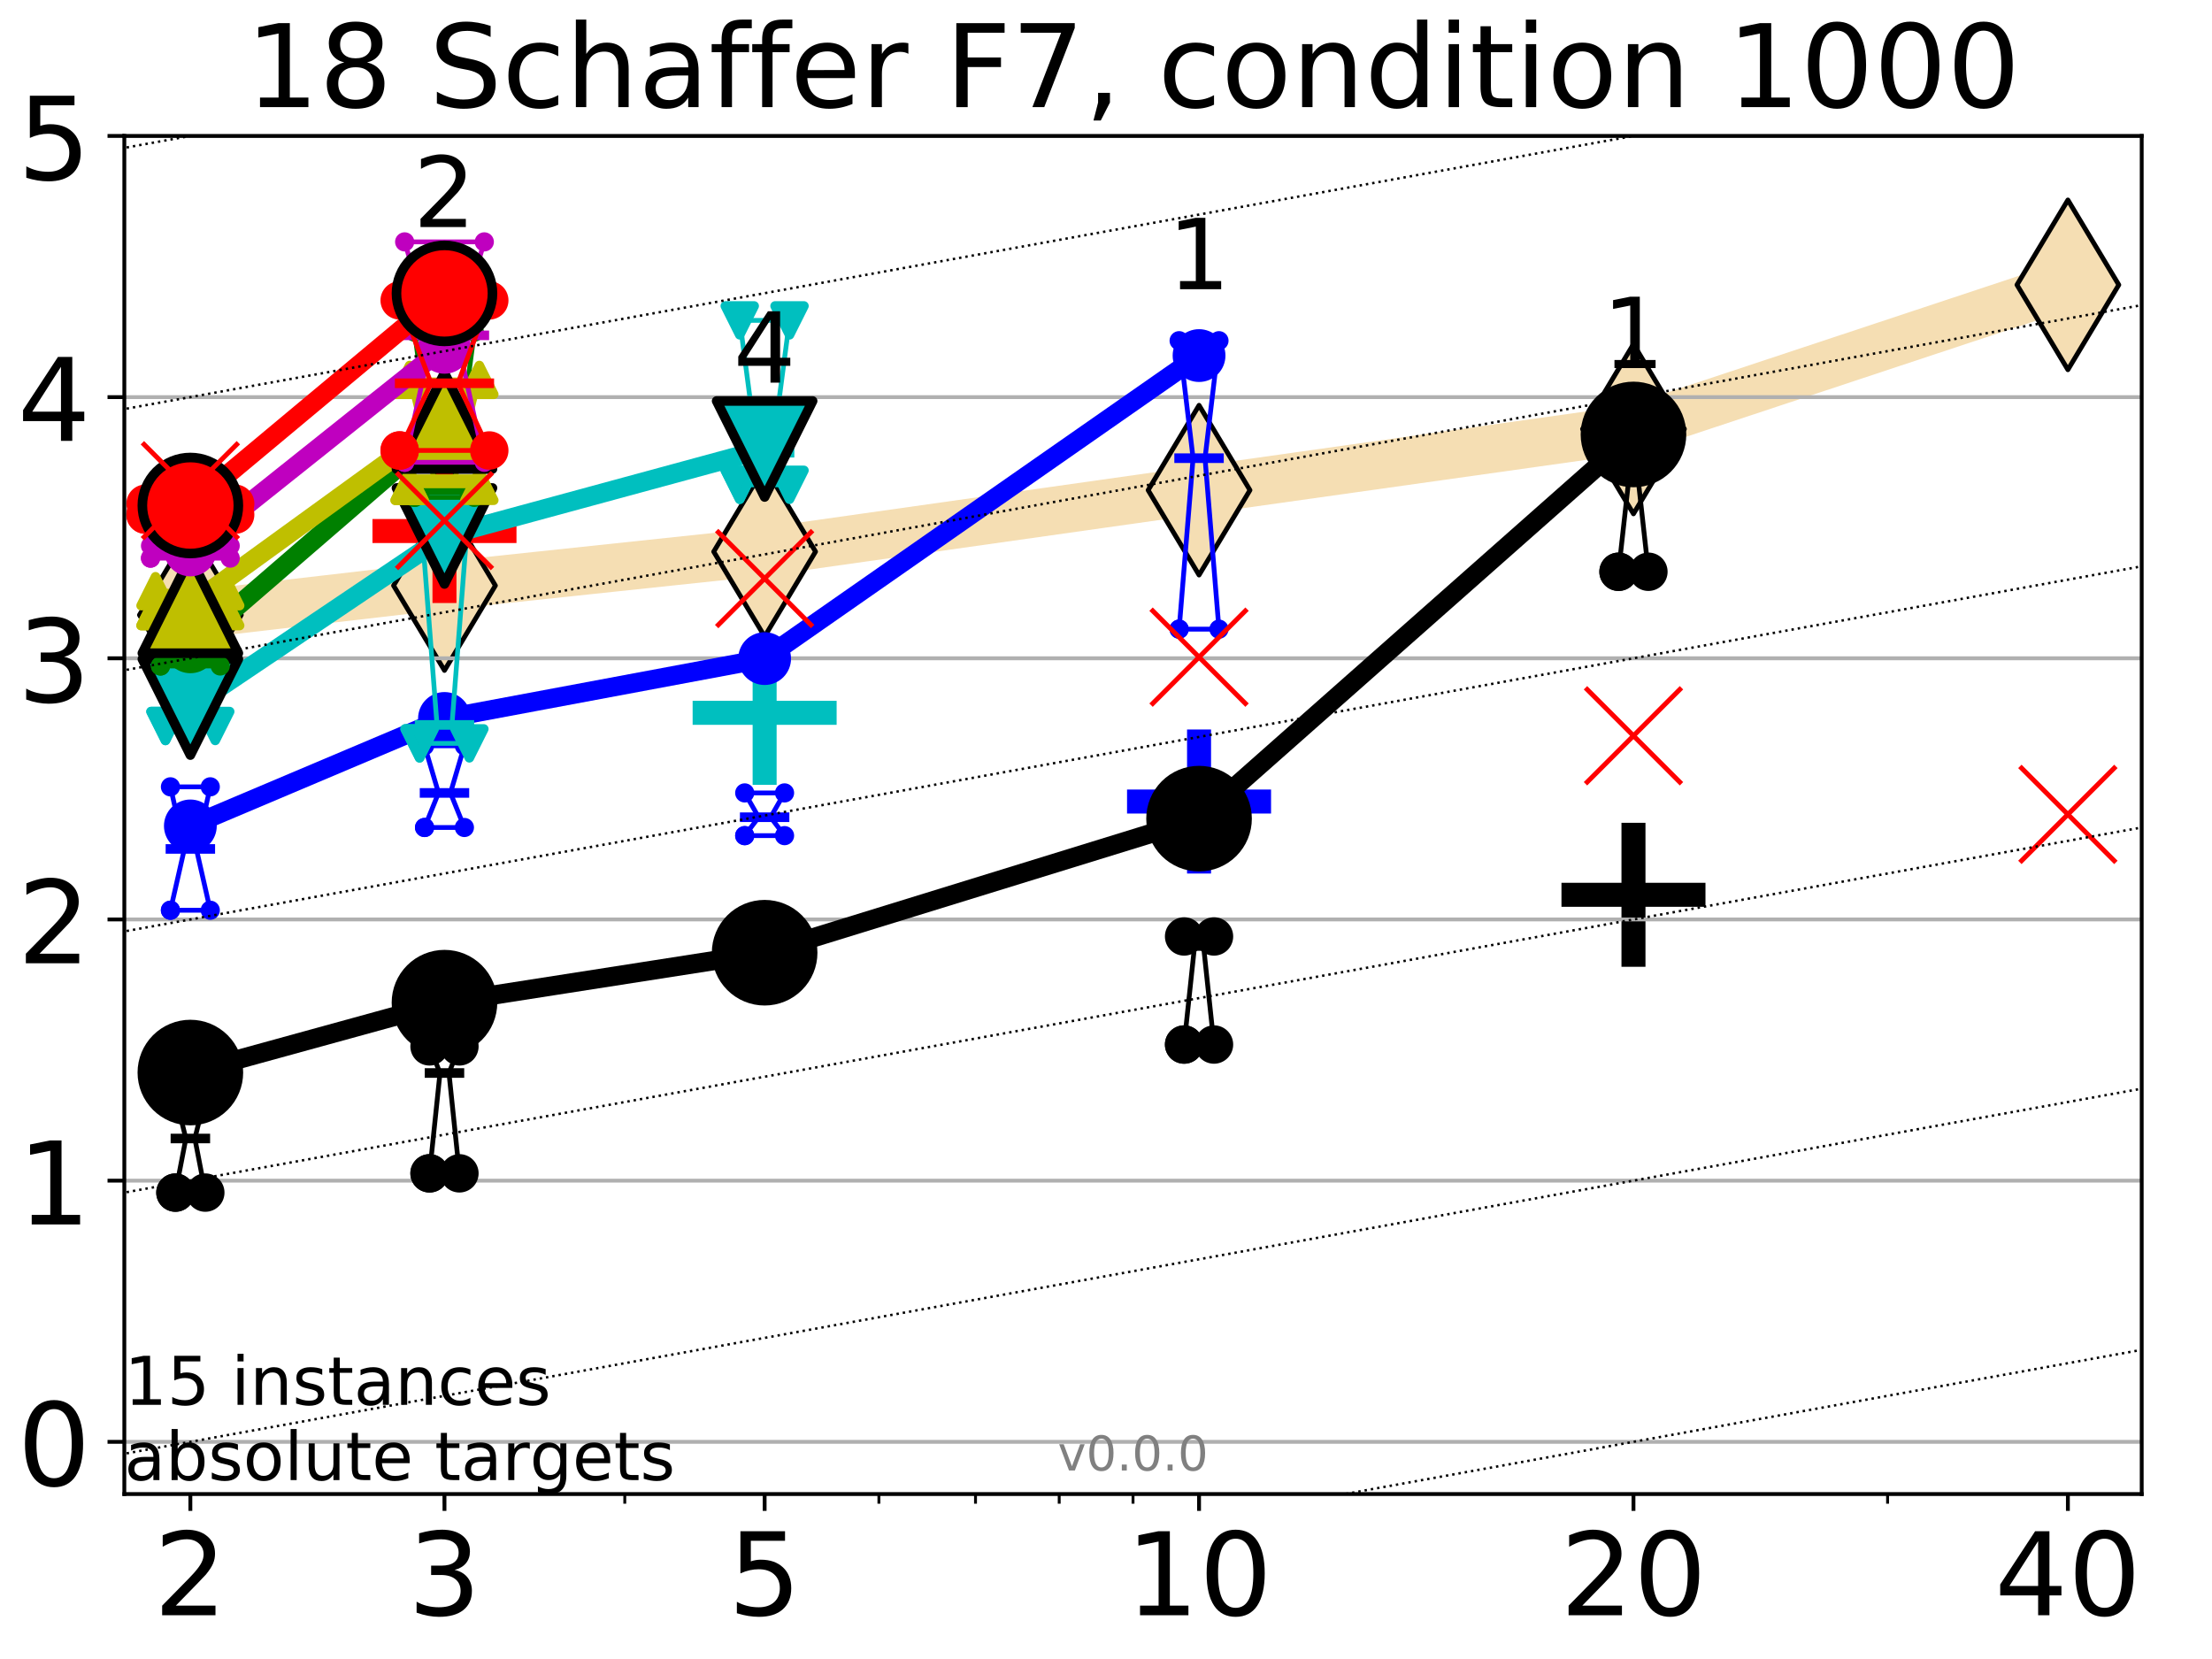 <?xml version="1.0" encoding="utf-8" standalone="no"?>
<!DOCTYPE svg PUBLIC "-//W3C//DTD SVG 1.1//EN"
  "http://www.w3.org/Graphics/SVG/1.1/DTD/svg11.dtd">
<!-- Created with matplotlib (http://matplotlib.org/) -->
<svg height="345.6pt" version="1.1" viewBox="0 0 460.8 345.6" width="460.8pt" xmlns="http://www.w3.org/2000/svg" xmlns:xlink="http://www.w3.org/1999/xlink">
 <defs>
  <style type="text/css">
*{stroke-linecap:butt;stroke-linejoin:round;}
  </style>
 </defs>
 <g id="figure_1">
  <g id="patch_1">
   <path d="M 0 345.6 
L 460.8 345.6 
L 460.8 0 
L 0 0 
z
" style="fill:#ffffff;"/>
  </g>
  <g id="axes_1">
   <g id="patch_2">
    <path d="M 25.9 311.24 
L 446.157 311.24 
L 446.157 28.32 
L 25.9 28.32 
z
" style="fill:#ffffff;"/>
   </g>
   <g id="line2d_1">
    <path clip-path="url(#p02bc6cdb23)" d="M 39.656 128.113 
L 92.593 121.986 
L 159.287 114.918 
L 249.784 102.11 
L 340.282 89.362 
L 430.779 59.341 
" style="fill:none;stroke:#f5deb3;stroke-linecap:square;stroke-width:10;"/>
    <defs>
     <path d="M -0 17.678 
L 10.607 0 
L 0 -17.678 
L -10.607 -0 
z
" id="m59657f3ac6" style="stroke:#000000;stroke-linejoin:miter;"/>
    </defs>
    <g clip-path="url(#p02bc6cdb23)">
     <use style="fill:#f5deb3;stroke:#000000;stroke-linejoin:miter;" x="39.656" xlink:href="#m59657f3ac6" y="128.113"/>
     <use style="fill:#f5deb3;stroke:#000000;stroke-linejoin:miter;" x="92.593" xlink:href="#m59657f3ac6" y="121.986"/>
     <use style="fill:#f5deb3;stroke:#000000;stroke-linejoin:miter;" x="159.287" xlink:href="#m59657f3ac6" y="114.918"/>
     <use style="fill:#f5deb3;stroke:#000000;stroke-linejoin:miter;" x="249.784" xlink:href="#m59657f3ac6" y="102.11"/>
     <use style="fill:#f5deb3;stroke:#000000;stroke-linejoin:miter;" x="340.282" xlink:href="#m59657f3ac6" y="89.362"/>
     <use style="fill:#f5deb3;stroke:#000000;stroke-linejoin:miter;" x="430.779" xlink:href="#m59657f3ac6" y="59.341"/>
    </g>
   </g>
   <g id="line2d_2">
    <defs>
     <path d="M -15 0 
L 15 0 
M 0 15 
L 0 -15 
" id="m513c1af56a" style="stroke:#0000ff;stroke-width:5;"/>
    </defs>
    <g clip-path="url(#p02bc6cdb23)">
     <use style="fill:#0000ff;stroke:#0000ff;stroke-width:5;" x="249.784" xlink:href="#m513c1af56a" y="166.971"/>
    </g>
   </g>
   <g id="line2d_3">
    <defs>
     <path d="M -15 0 
L 15 0 
M 0 15 
L 0 -15 
" id="m0c3de4a193" style="stroke:#ff0000;stroke-width:5;"/>
    </defs>
    <g clip-path="url(#p02bc6cdb23)">
     <use style="fill:#ff0000;stroke:#ff0000;stroke-width:5;" x="92.593" xlink:href="#m0c3de4a193" y="110.622"/>
    </g>
   </g>
   <g id="line2d_4">
    <defs>
     <path d="M -15 0 
L 15 0 
M 0 15 
L 0 -15 
" id="mffe2f4febc" style="stroke:#000000;stroke-width:5;"/>
    </defs>
    <g clip-path="url(#p02bc6cdb23)">
     <use style="stroke:#000000;stroke-width:5;" x="340.282" xlink:href="#mffe2f4febc" y="186.403"/>
    </g>
   </g>
   <g id="line2d_5">
    <defs>
     <path d="M -15 0 
L 15 0 
M 0 15 
L 0 -15 
" id="m68e507a983" style="stroke:#00bfbf;stroke-width:5;"/>
    </defs>
    <g clip-path="url(#p02bc6cdb23)">
     <use style="fill:#00bfbf;stroke:#00bfbf;stroke-width:5;" x="159.287" xlink:href="#m68e507a983" y="148.496"/>
    </g>
   </g>
   <g id="matplotlib.axis_1">
    <g id="xtick_1">
     <g id="line2d_6">
      <defs>
       <path d="M 0 0 
L 0 3.5 
" id="m5b565859c4" style="stroke:#000000;stroke-width:0.8;"/>
      </defs>
      <g>
       <use style="stroke:#000000;stroke-width:0.8;" x="39.656" xlink:href="#m5b565859c4" y="311.24"/>
      </g>
     </g>
     <g id="text_1">
      <!-- 2 -->
      <defs>
       <path d="M 19.188 8.297 
L 53.609 8.297 
L 53.609 0 
L 7.328 0 
L 7.328 8.297 
Q 12.938 14.109 22.625 23.891 
Q 32.328 33.688 34.812 36.531 
Q 39.547 41.844 41.422 45.531 
Q 43.312 49.219 43.312 52.781 
Q 43.312 58.594 39.234 62.25 
Q 35.156 65.922 28.609 65.922 
Q 23.969 65.922 18.812 64.312 
Q 13.672 62.703 7.812 59.422 
L 7.812 69.391 
Q 13.766 71.781 18.938 73 
Q 24.125 74.219 28.422 74.219 
Q 39.75 74.219 46.484 68.547 
Q 53.219 62.891 53.219 53.422 
Q 53.219 48.922 51.531 44.891 
Q 49.859 40.875 45.406 35.406 
Q 44.188 33.984 37.641 27.219 
Q 31.109 20.453 19.188 8.297 
z
" id="DejaVuSans-32"/>
      </defs>
      <g transform="translate(32.021 336.476)scale(0.24 -0.24)">
       <use xlink:href="#DejaVuSans-32"/>
      </g>
     </g>
    </g>
    <g id="xtick_2">
     <g id="line2d_7">
      <g>
       <use style="stroke:#000000;stroke-width:0.8;" x="92.593" xlink:href="#m5b565859c4" y="311.24"/>
      </g>
     </g>
     <g id="text_2">
      <!-- 3 -->
      <defs>
       <path d="M 40.578 39.312 
Q 47.656 37.797 51.625 33 
Q 55.609 28.219 55.609 21.188 
Q 55.609 10.406 48.188 4.484 
Q 40.766 -1.422 27.094 -1.422 
Q 22.516 -1.422 17.656 -0.516 
Q 12.797 0.391 7.625 2.203 
L 7.625 11.719 
Q 11.719 9.328 16.594 8.109 
Q 21.484 6.891 26.812 6.891 
Q 36.078 6.891 40.938 10.547 
Q 45.797 14.203 45.797 21.188 
Q 45.797 27.641 41.281 31.266 
Q 36.766 34.906 28.719 34.906 
L 20.219 34.906 
L 20.219 43.016 
L 29.109 43.016 
Q 36.375 43.016 40.234 45.922 
Q 44.094 48.828 44.094 54.297 
Q 44.094 59.906 40.109 62.906 
Q 36.141 65.922 28.719 65.922 
Q 24.656 65.922 20.016 65.031 
Q 15.375 64.156 9.812 62.312 
L 9.812 71.094 
Q 15.438 72.656 20.344 73.438 
Q 25.25 74.219 29.594 74.219 
Q 40.828 74.219 47.359 69.109 
Q 53.906 64.016 53.906 55.328 
Q 53.906 49.266 50.438 45.094 
Q 46.969 40.922 40.578 39.312 
z
" id="DejaVuSans-33"/>
      </defs>
      <g transform="translate(84.958 336.476)scale(0.24 -0.24)">
       <use xlink:href="#DejaVuSans-33"/>
      </g>
     </g>
    </g>
    <g id="xtick_3">
     <g id="line2d_8">
      <g>
       <use style="stroke:#000000;stroke-width:0.8;" x="159.287" xlink:href="#m5b565859c4" y="311.24"/>
      </g>
     </g>
     <g id="text_3">
      <!-- 5 -->
      <defs>
       <path d="M 10.797 72.906 
L 49.516 72.906 
L 49.516 64.594 
L 19.828 64.594 
L 19.828 46.734 
Q 21.969 47.469 24.109 47.828 
Q 26.266 48.188 28.422 48.188 
Q 40.625 48.188 47.75 41.5 
Q 54.891 34.812 54.891 23.391 
Q 54.891 11.625 47.562 5.094 
Q 40.234 -1.422 26.906 -1.422 
Q 22.312 -1.422 17.547 -0.641 
Q 12.797 0.141 7.719 1.703 
L 7.719 11.625 
Q 12.109 9.234 16.797 8.062 
Q 21.484 6.891 26.703 6.891 
Q 35.156 6.891 40.078 11.328 
Q 45.016 15.766 45.016 23.391 
Q 45.016 31 40.078 35.438 
Q 35.156 39.891 26.703 39.891 
Q 22.75 39.891 18.812 39.016 
Q 14.891 38.141 10.797 36.281 
z
" id="DejaVuSans-35"/>
      </defs>
      <g transform="translate(151.652 336.476)scale(0.24 -0.24)">
       <use xlink:href="#DejaVuSans-35"/>
      </g>
     </g>
    </g>
    <g id="xtick_4">
     <g id="line2d_9">
      <g>
       <use style="stroke:#000000;stroke-width:0.8;" x="249.784" xlink:href="#m5b565859c4" y="311.24"/>
      </g>
     </g>
     <g id="text_4">
      <!-- 10 -->
      <defs>
       <path d="M 12.406 8.297 
L 28.516 8.297 
L 28.516 63.922 
L 10.984 60.406 
L 10.984 69.391 
L 28.422 72.906 
L 38.281 72.906 
L 38.281 8.297 
L 54.391 8.297 
L 54.391 0 
L 12.406 0 
z
" id="DejaVuSans-31"/>
       <path d="M 31.781 66.406 
Q 24.172 66.406 20.328 58.906 
Q 16.5 51.422 16.5 36.375 
Q 16.5 21.391 20.328 13.891 
Q 24.172 6.391 31.781 6.391 
Q 39.453 6.391 43.281 13.891 
Q 47.125 21.391 47.125 36.375 
Q 47.125 51.422 43.281 58.906 
Q 39.453 66.406 31.781 66.406 
z
M 31.781 74.219 
Q 44.047 74.219 50.516 64.516 
Q 56.984 54.828 56.984 36.375 
Q 56.984 17.969 50.516 8.266 
Q 44.047 -1.422 31.781 -1.422 
Q 19.531 -1.422 13.062 8.266 
Q 6.594 17.969 6.594 36.375 
Q 6.594 54.828 13.062 64.516 
Q 19.531 74.219 31.781 74.219 
z
" id="DejaVuSans-30"/>
      </defs>
      <g transform="translate(234.514 336.476)scale(0.24 -0.24)">
       <use xlink:href="#DejaVuSans-31"/>
       <use x="63.623" xlink:href="#DejaVuSans-30"/>
      </g>
     </g>
    </g>
    <g id="xtick_5">
     <g id="line2d_10">
      <g>
       <use style="stroke:#000000;stroke-width:0.8;" x="340.282" xlink:href="#m5b565859c4" y="311.24"/>
      </g>
     </g>
     <g id="text_5">
      <!-- 20 -->
      <g transform="translate(325.012 336.476)scale(0.24 -0.24)">
       <use xlink:href="#DejaVuSans-32"/>
       <use x="63.623" xlink:href="#DejaVuSans-30"/>
      </g>
     </g>
    </g>
    <g id="xtick_6">
     <g id="line2d_11">
      <g>
       <use style="stroke:#000000;stroke-width:0.8;" x="430.779" xlink:href="#m5b565859c4" y="311.24"/>
      </g>
     </g>
     <g id="text_6">
      <!-- 40 -->
      <defs>
       <path d="M 37.797 64.312 
L 12.891 25.391 
L 37.797 25.391 
z
M 35.203 72.906 
L 47.609 72.906 
L 47.609 25.391 
L 58.016 25.391 
L 58.016 17.188 
L 47.609 17.188 
L 47.609 0 
L 37.797 0 
L 37.797 17.188 
L 4.891 17.188 
L 4.891 26.703 
z
" id="DejaVuSans-34"/>
      </defs>
      <g transform="translate(415.509 336.476)scale(0.24 -0.24)">
       <use xlink:href="#DejaVuSans-34"/>
       <use x="63.623" xlink:href="#DejaVuSans-30"/>
      </g>
     </g>
    </g>
    <g id="xtick_7">
     <g id="line2d_12">
      <defs>
       <path d="M 0 0 
L 0 2 
" id="m0ef89413b5" style="stroke:#000000;stroke-width:0.6;"/>
      </defs>
      <g>
       <use style="stroke:#000000;stroke-width:0.6;" x="39.656" xlink:href="#m0ef89413b5" y="311.24"/>
      </g>
     </g>
    </g>
    <g id="xtick_8">
     <g id="line2d_13">
      <g>
       <use style="stroke:#000000;stroke-width:0.6;" x="92.593" xlink:href="#m0ef89413b5" y="311.24"/>
      </g>
     </g>
    </g>
    <g id="xtick_9">
     <g id="line2d_14">
      <g>
       <use style="stroke:#000000;stroke-width:0.6;" x="130.153" xlink:href="#m0ef89413b5" y="311.24"/>
      </g>
     </g>
    </g>
    <g id="xtick_10">
     <g id="line2d_15">
      <g>
       <use style="stroke:#000000;stroke-width:0.6;" x="159.287" xlink:href="#m0ef89413b5" y="311.24"/>
      </g>
     </g>
    </g>
    <g id="xtick_11">
     <g id="line2d_16">
      <g>
       <use style="stroke:#000000;stroke-width:0.6;" x="183.091" xlink:href="#m0ef89413b5" y="311.24"/>
      </g>
     </g>
    </g>
    <g id="xtick_12">
     <g id="line2d_17">
      <g>
       <use style="stroke:#000000;stroke-width:0.6;" x="203.217" xlink:href="#m0ef89413b5" y="311.24"/>
      </g>
     </g>
    </g>
    <g id="xtick_13">
     <g id="line2d_18">
      <g>
       <use style="stroke:#000000;stroke-width:0.6;" x="220.651" xlink:href="#m0ef89413b5" y="311.24"/>
      </g>
     </g>
    </g>
    <g id="xtick_14">
     <g id="line2d_19">
      <g>
       <use style="stroke:#000000;stroke-width:0.6;" x="236.029" xlink:href="#m0ef89413b5" y="311.24"/>
      </g>
     </g>
    </g>
    <g id="xtick_15">
     <g id="line2d_20">
      <g>
       <use style="stroke:#000000;stroke-width:0.6;" x="340.282" xlink:href="#m0ef89413b5" y="311.24"/>
      </g>
     </g>
    </g>
    <g id="xtick_16">
     <g id="line2d_21">
      <g>
       <use style="stroke:#000000;stroke-width:0.6;" x="393.219" xlink:href="#m0ef89413b5" y="311.24"/>
      </g>
     </g>
    </g>
    <g id="xtick_17">
     <g id="line2d_22">
      <g>
       <use style="stroke:#000000;stroke-width:0.6;" x="430.779" xlink:href="#m0ef89413b5" y="311.24"/>
      </g>
     </g>
    </g>
   </g>
   <g id="matplotlib.axis_2">
    <g id="ytick_1">
     <g id="line2d_23">
      <path clip-path="url(#p02bc6cdb23)" d="M 25.9 300.358 
L 446.157 300.358 
" style="fill:none;stroke:#b0b0b0;stroke-linecap:square;stroke-width:0.8;"/>
     </g>
     <g id="line2d_24">
      <defs>
       <path d="M 0 0 
L -3.5 0 
" id="m01db7480e8" style="stroke:#000000;stroke-width:0.8;"/>
      </defs>
      <g>
       <use style="stroke:#000000;stroke-width:0.8;" x="25.9" xlink:href="#m01db7480e8" y="300.358"/>
      </g>
     </g>
     <g id="text_7">
      <!-- 0 -->
      <g transform="translate(3.63 309.477)scale(0.24 -0.24)">
       <use xlink:href="#DejaVuSans-30"/>
      </g>
     </g>
    </g>
    <g id="ytick_2">
     <g id="line2d_25">
      <path clip-path="url(#p02bc6cdb23)" d="M 25.9 245.951 
L 446.157 245.951 
" style="fill:none;stroke:#b0b0b0;stroke-linecap:square;stroke-width:0.8;"/>
     </g>
     <g id="line2d_26">
      <g>
       <use style="stroke:#000000;stroke-width:0.8;" x="25.9" xlink:href="#m01db7480e8" y="245.951"/>
      </g>
     </g>
     <g id="text_8">
      <!-- 1 -->
      <g transform="translate(3.63 255.069)scale(0.24 -0.24)">
       <use xlink:href="#DejaVuSans-31"/>
      </g>
     </g>
    </g>
    <g id="ytick_3">
     <g id="line2d_27">
      <path clip-path="url(#p02bc6cdb23)" d="M 25.9 191.543 
L 446.157 191.543 
" style="fill:none;stroke:#b0b0b0;stroke-linecap:square;stroke-width:0.8;"/>
     </g>
     <g id="line2d_28">
      <g>
       <use style="stroke:#000000;stroke-width:0.8;" x="25.9" xlink:href="#m01db7480e8" y="191.543"/>
      </g>
     </g>
     <g id="text_9">
      <!-- 2 -->
      <g transform="translate(3.63 200.661)scale(0.24 -0.24)">
       <use xlink:href="#DejaVuSans-32"/>
      </g>
     </g>
    </g>
    <g id="ytick_4">
     <g id="line2d_29">
      <path clip-path="url(#p02bc6cdb23)" d="M 25.9 137.135 
L 446.157 137.135 
" style="fill:none;stroke:#b0b0b0;stroke-linecap:square;stroke-width:0.8;"/>
     </g>
     <g id="line2d_30">
      <g>
       <use style="stroke:#000000;stroke-width:0.8;" x="25.9" xlink:href="#m01db7480e8" y="137.135"/>
      </g>
     </g>
     <g id="text_10">
      <!-- 3 -->
      <g transform="translate(3.63 146.254)scale(0.24 -0.24)">
       <use xlink:href="#DejaVuSans-33"/>
      </g>
     </g>
    </g>
    <g id="ytick_5">
     <g id="line2d_31">
      <path clip-path="url(#p02bc6cdb23)" d="M 25.9 82.728 
L 446.157 82.728 
" style="fill:none;stroke:#b0b0b0;stroke-linecap:square;stroke-width:0.8;"/>
     </g>
     <g id="line2d_32">
      <g>
       <use style="stroke:#000000;stroke-width:0.8;" x="25.9" xlink:href="#m01db7480e8" y="82.728"/>
      </g>
     </g>
     <g id="text_11">
      <!-- 4 -->
      <g transform="translate(3.63 91.846)scale(0.24 -0.24)">
       <use xlink:href="#DejaVuSans-34"/>
      </g>
     </g>
    </g>
    <g id="ytick_6">
     <g id="line2d_33">
      <path clip-path="url(#p02bc6cdb23)" d="M 25.9 28.32 
L 446.157 28.32 
" style="fill:none;stroke:#b0b0b0;stroke-linecap:square;stroke-width:0.8;"/>
     </g>
     <g id="line2d_34">
      <g>
       <use style="stroke:#000000;stroke-width:0.8;" x="25.9" xlink:href="#m01db7480e8" y="28.32"/>
      </g>
     </g>
     <g id="text_12">
      <!-- 5 -->
      <g transform="translate(3.63 37.438)scale(0.24 -0.24)">
       <use xlink:href="#DejaVuSans-35"/>
      </g>
     </g>
    </g>
   </g>
   <g id="line2d_35">
    <path clip-path="url(#p02bc6cdb23)" d="M 36.545 248.44 
L 38.723 237.171 
L 36.545 228.42 
L 42.767 228.42 
L 40.589 237.171 
L 42.767 248.44 
L 36.545 248.44 
" style="fill:none;stroke:#000000;stroke-linecap:square;"/>
   </g>
   <g id="line2d_36">
    <path clip-path="url(#p02bc6cdb23)" d="M 36.545 248.44 
L 42.767 248.44 
L 42.767 228.42 
L 36.545 228.42 
L 36.545 248.44 
" style="fill:none;"/>
    <defs>
     <path d="M 0 3 
C 0.796 3 1.559 2.684 2.121 2.121 
C 2.684 1.559 3 0.796 3 0 
C 3 -0.796 2.684 -1.559 2.121 -2.121 
C 1.559 -2.684 0.796 -3 0 -3 
C -0.796 -3 -1.559 -2.684 -2.121 -2.121 
C -2.684 -1.559 -3 -0.796 -3 0 
C -3 0.796 -2.684 1.559 -2.121 2.121 
C -1.559 2.684 -0.796 3 0 3 
z
" id="mc57a6a0cf4" style="stroke:#000000;stroke-width:2;"/>
    </defs>
    <g clip-path="url(#p02bc6cdb23)">
     <use style="stroke:#000000;stroke-width:2;" x="36.545" xlink:href="#mc57a6a0cf4" y="248.44"/>
     <use style="stroke:#000000;stroke-width:2;" x="42.767" xlink:href="#mc57a6a0cf4" y="248.44"/>
     <use style="stroke:#000000;stroke-width:2;" x="42.767" xlink:href="#mc57a6a0cf4" y="228.42"/>
     <use style="stroke:#000000;stroke-width:2;" x="36.545" xlink:href="#mc57a6a0cf4" y="228.42"/>
     <use style="stroke:#000000;stroke-width:2;" x="36.545" xlink:href="#mc57a6a0cf4" y="248.44"/>
    </g>
   </g>
   <g id="line2d_37">
    <path clip-path="url(#p02bc6cdb23)" d="M 36.545 237.171 
L 42.767 237.171 
" style="fill:none;stroke:#000000;stroke-linecap:square;stroke-width:2;"/>
   </g>
   <g id="line2d_38">
    <path clip-path="url(#p02bc6cdb23)" d="M 89.483 244.426 
L 91.66 223.525 
L 89.483 217.98 
L 95.704 217.98 
L 93.527 223.525 
L 95.704 244.426 
L 89.483 244.426 
" style="fill:none;stroke:#000000;stroke-linecap:square;"/>
   </g>
   <g id="line2d_39">
    <path clip-path="url(#p02bc6cdb23)" d="M 89.483 244.426 
L 95.704 244.426 
L 95.704 217.98 
L 89.483 217.98 
L 89.483 244.426 
" style="fill:none;"/>
    <g clip-path="url(#p02bc6cdb23)">
     <use style="stroke:#000000;stroke-width:2;" x="89.483" xlink:href="#mc57a6a0cf4" y="244.426"/>
     <use style="stroke:#000000;stroke-width:2;" x="95.704" xlink:href="#mc57a6a0cf4" y="244.426"/>
     <use style="stroke:#000000;stroke-width:2;" x="95.704" xlink:href="#mc57a6a0cf4" y="217.98"/>
     <use style="stroke:#000000;stroke-width:2;" x="89.483" xlink:href="#mc57a6a0cf4" y="217.98"/>
     <use style="stroke:#000000;stroke-width:2;" x="89.483" xlink:href="#mc57a6a0cf4" y="244.426"/>
    </g>
   </g>
   <g id="line2d_40">
    <path clip-path="url(#p02bc6cdb23)" d="M 89.483 223.525 
L 95.704 223.525 
" style="fill:none;stroke:#000000;stroke-linecap:square;stroke-width:2;"/>
   </g>
   <g id="line2d_41">
    <path clip-path="url(#p02bc6cdb23)" d="M 156.176 200.586 
L 158.354 198.09 
L 156.176 193.309 
L 162.398 193.309 
L 160.22 198.09 
L 162.398 200.586 
L 156.176 200.586 
" style="fill:none;stroke:#000000;stroke-linecap:square;"/>
   </g>
   <g id="line2d_42">
    <path clip-path="url(#p02bc6cdb23)" d="M 156.176 200.586 
L 162.398 200.586 
L 162.398 193.309 
L 156.176 193.309 
L 156.176 200.586 
" style="fill:none;"/>
    <g clip-path="url(#p02bc6cdb23)">
     <use style="stroke:#000000;stroke-width:2;" x="156.176" xlink:href="#mc57a6a0cf4" y="200.586"/>
     <use style="stroke:#000000;stroke-width:2;" x="162.398" xlink:href="#mc57a6a0cf4" y="200.586"/>
     <use style="stroke:#000000;stroke-width:2;" x="162.398" xlink:href="#mc57a6a0cf4" y="193.309"/>
     <use style="stroke:#000000;stroke-width:2;" x="156.176" xlink:href="#mc57a6a0cf4" y="193.309"/>
     <use style="stroke:#000000;stroke-width:2;" x="156.176" xlink:href="#mc57a6a0cf4" y="200.586"/>
    </g>
   </g>
   <g id="line2d_43">
    <path clip-path="url(#p02bc6cdb23)" d="M 156.176 198.09 
L 162.398 198.09 
" style="fill:none;stroke:#000000;stroke-linecap:square;stroke-width:2;"/>
   </g>
   <g id="line2d_44">
    <path clip-path="url(#p02bc6cdb23)" d="M 246.673 217.597 
L 248.851 197.068 
L 246.673 195.079 
L 252.895 195.079 
L 250.718 197.068 
L 252.895 217.597 
L 246.673 217.597 
" style="fill:none;stroke:#000000;stroke-linecap:square;"/>
   </g>
   <g id="line2d_45">
    <path clip-path="url(#p02bc6cdb23)" d="M 246.673 217.597 
L 252.895 217.597 
L 252.895 195.079 
L 246.673 195.079 
L 246.673 217.597 
" style="fill:none;"/>
    <g clip-path="url(#p02bc6cdb23)">
     <use style="stroke:#000000;stroke-width:2;" x="246.673" xlink:href="#mc57a6a0cf4" y="217.597"/>
     <use style="stroke:#000000;stroke-width:2;" x="252.895" xlink:href="#mc57a6a0cf4" y="217.597"/>
     <use style="stroke:#000000;stroke-width:2;" x="252.895" xlink:href="#mc57a6a0cf4" y="195.079"/>
     <use style="stroke:#000000;stroke-width:2;" x="246.673" xlink:href="#mc57a6a0cf4" y="195.079"/>
     <use style="stroke:#000000;stroke-width:2;" x="246.673" xlink:href="#mc57a6a0cf4" y="217.597"/>
    </g>
   </g>
   <g id="line2d_46">
    <path clip-path="url(#p02bc6cdb23)" d="M 246.673 197.068 
L 252.895 197.068 
" style="fill:none;stroke:#000000;stroke-linecap:square;stroke-width:2;"/>
   </g>
   <g id="line2d_47">
    <path clip-path="url(#p02bc6cdb23)" d="M 337.171 119.109 
L 339.349 99.476 
L 337.171 85.991 
L 343.393 85.991 
L 341.215 99.476 
L 343.393 119.109 
L 337.171 119.109 
" style="fill:none;stroke:#000000;stroke-linecap:square;"/>
   </g>
   <g id="line2d_48">
    <path clip-path="url(#p02bc6cdb23)" d="M 337.171 119.109 
L 343.393 119.109 
L 343.393 85.991 
L 337.171 85.991 
L 337.171 119.109 
" style="fill:none;"/>
    <g clip-path="url(#p02bc6cdb23)">
     <use style="stroke:#000000;stroke-width:2;" x="337.171" xlink:href="#mc57a6a0cf4" y="119.109"/>
     <use style="stroke:#000000;stroke-width:2;" x="343.393" xlink:href="#mc57a6a0cf4" y="119.109"/>
     <use style="stroke:#000000;stroke-width:2;" x="343.393" xlink:href="#mc57a6a0cf4" y="85.991"/>
     <use style="stroke:#000000;stroke-width:2;" x="337.171" xlink:href="#mc57a6a0cf4" y="85.991"/>
     <use style="stroke:#000000;stroke-width:2;" x="337.171" xlink:href="#mc57a6a0cf4" y="119.109"/>
    </g>
   </g>
   <g id="line2d_49">
    <path clip-path="url(#p02bc6cdb23)" d="M 337.171 99.476 
L 343.393 99.476 
" style="fill:none;stroke:#000000;stroke-linecap:square;stroke-width:2;"/>
   </g>
   <g id="line2d_50">
    <path clip-path="url(#p02bc6cdb23)" d="M 39.656 223.434 
L 92.593 208.875 
" style="fill:none;stroke:#000000;stroke-linecap:square;stroke-width:4;"/>
   </g>
   <g id="line2d_51">
    <path clip-path="url(#p02bc6cdb23)" d="M 92.593 208.875 
L 159.287 198.467 
" style="fill:none;stroke:#000000;stroke-linecap:square;stroke-width:4;"/>
   </g>
   <g id="line2d_52">
    <path clip-path="url(#p02bc6cdb23)" d="M 159.287 198.467 
L 249.784 170.538 
" style="fill:none;stroke:#000000;stroke-linecap:square;stroke-width:4;"/>
   </g>
   <g id="line2d_53">
    <path clip-path="url(#p02bc6cdb23)" d="M 249.784 170.538 
L 340.282 90.506 
" style="fill:none;stroke:#000000;stroke-linecap:square;stroke-width:4;"/>
   </g>
   <g id="line2d_54">
    <path clip-path="url(#p02bc6cdb23)" d="M 39.656 223.434 
L 92.593 208.875 
L 159.287 198.467 
L 249.784 170.538 
L 340.282 90.506 
" style="fill:none;"/>
    <defs>
     <path d="M 0 10 
C 2.652 10 5.196 8.946 7.071 7.071 
C 8.946 5.196 10 2.652 10 0 
C 10 -2.652 8.946 -5.196 7.071 -7.071 
C 5.196 -8.946 2.652 -10 0 -10 
C -2.652 -10 -5.196 -8.946 -7.071 -7.071 
C -8.946 -5.196 -10 -2.652 -10 0 
C -10 2.652 -8.946 5.196 -7.071 7.071 
C -5.196 8.946 -2.652 10 0 10 
z
" id="m3d1a2d0f60" style="stroke:#000000;stroke-width:2;"/>
    </defs>
    <g clip-path="url(#p02bc6cdb23)">
     <use style="stroke:#000000;stroke-width:2;" x="39.656" xlink:href="#m3d1a2d0f60" y="223.434"/>
     <use style="stroke:#000000;stroke-width:2;" x="92.593" xlink:href="#m3d1a2d0f60" y="208.875"/>
     <use style="stroke:#000000;stroke-width:2;" x="159.287" xlink:href="#m3d1a2d0f60" y="198.467"/>
     <use style="stroke:#000000;stroke-width:2;" x="249.784" xlink:href="#m3d1a2d0f60" y="170.538"/>
     <use style="stroke:#000000;stroke-width:2;" x="340.282" xlink:href="#m3d1a2d0f60" y="90.506"/>
    </g>
   </g>
   <g id="line2d_55">
    <path clip-path="url(#p02bc6cdb23)" d="M 35.508 189.615 
L 38.412 176.848 
L 35.508 163.912 
L 43.804 163.912 
L 40.9 176.848 
L 43.804 189.615 
L 35.508 189.615 
" style="fill:none;stroke:#0000ff;stroke-linecap:square;"/>
   </g>
   <g id="line2d_56">
    <path clip-path="url(#p02bc6cdb23)" d="M 35.508 189.615 
L 43.804 189.615 
L 43.804 163.912 
L 35.508 163.912 
L 35.508 189.615 
" style="fill:none;"/>
    <defs>
     <path d="M 0 1.5 
C 0.398 1.5 0.779 1.342 1.061 1.061 
C 1.342 0.779 1.5 0.398 1.5 0 
C 1.5 -0.398 1.342 -0.779 1.061 -1.061 
C 0.779 -1.342 0.398 -1.5 0 -1.5 
C -0.398 -1.5 -0.779 -1.342 -1.061 -1.061 
C -1.342 -0.779 -1.5 -0.398 -1.5 0 
C -1.5 0.398 -1.342 0.779 -1.061 1.061 
C -0.779 1.342 -0.398 1.5 0 1.5 
z
" id="m519de49cd3" style="stroke:#0000ff;"/>
    </defs>
    <g clip-path="url(#p02bc6cdb23)">
     <use style="fill:#0000ff;stroke:#0000ff;" x="35.508" xlink:href="#m519de49cd3" y="189.615"/>
     <use style="fill:#0000ff;stroke:#0000ff;" x="43.804" xlink:href="#m519de49cd3" y="189.615"/>
     <use style="fill:#0000ff;stroke:#0000ff;" x="43.804" xlink:href="#m519de49cd3" y="163.912"/>
     <use style="fill:#0000ff;stroke:#0000ff;" x="35.508" xlink:href="#m519de49cd3" y="163.912"/>
     <use style="fill:#0000ff;stroke:#0000ff;" x="35.508" xlink:href="#m519de49cd3" y="189.615"/>
    </g>
   </g>
   <g id="line2d_57">
    <path clip-path="url(#p02bc6cdb23)" d="M 35.508 176.848 
L 43.804 176.848 
" style="fill:none;stroke:#0000ff;stroke-linecap:square;stroke-width:2;"/>
   </g>
   <g id="line2d_58">
    <path clip-path="url(#p02bc6cdb23)" d="M 88.446 172.382 
L 91.349 165.181 
L 88.446 155.364 
L 96.741 155.364 
L 93.838 165.181 
L 96.741 172.382 
L 88.446 172.382 
" style="fill:none;stroke:#0000ff;stroke-linecap:square;"/>
   </g>
   <g id="line2d_59">
    <path clip-path="url(#p02bc6cdb23)" d="M 88.446 172.382 
L 96.741 172.382 
L 96.741 155.364 
L 88.446 155.364 
L 88.446 172.382 
" style="fill:none;"/>
    <g clip-path="url(#p02bc6cdb23)">
     <use style="fill:#0000ff;stroke:#0000ff;" x="88.446" xlink:href="#m519de49cd3" y="172.382"/>
     <use style="fill:#0000ff;stroke:#0000ff;" x="96.741" xlink:href="#m519de49cd3" y="172.382"/>
     <use style="fill:#0000ff;stroke:#0000ff;" x="96.741" xlink:href="#m519de49cd3" y="155.364"/>
     <use style="fill:#0000ff;stroke:#0000ff;" x="88.446" xlink:href="#m519de49cd3" y="155.364"/>
     <use style="fill:#0000ff;stroke:#0000ff;" x="88.446" xlink:href="#m519de49cd3" y="172.382"/>
    </g>
   </g>
   <g id="line2d_60">
    <path clip-path="url(#p02bc6cdb23)" d="M 88.446 165.181 
L 96.741 165.181 
" style="fill:none;stroke:#0000ff;stroke-linecap:square;stroke-width:2;"/>
   </g>
   <g id="line2d_61">
    <path clip-path="url(#p02bc6cdb23)" d="M 155.139 174.079 
L 158.043 170.244 
L 155.139 165.178 
L 163.435 165.178 
L 160.531 170.244 
L 163.435 174.079 
L 155.139 174.079 
" style="fill:none;stroke:#0000ff;stroke-linecap:square;"/>
   </g>
   <g id="line2d_62">
    <path clip-path="url(#p02bc6cdb23)" d="M 155.139 174.079 
L 163.435 174.079 
L 163.435 165.178 
L 155.139 165.178 
L 155.139 174.079 
" style="fill:none;"/>
    <g clip-path="url(#p02bc6cdb23)">
     <use style="fill:#0000ff;stroke:#0000ff;" x="155.139" xlink:href="#m519de49cd3" y="174.079"/>
     <use style="fill:#0000ff;stroke:#0000ff;" x="163.435" xlink:href="#m519de49cd3" y="174.079"/>
     <use style="fill:#0000ff;stroke:#0000ff;" x="163.435" xlink:href="#m519de49cd3" y="165.178"/>
     <use style="fill:#0000ff;stroke:#0000ff;" x="155.139" xlink:href="#m519de49cd3" y="165.178"/>
     <use style="fill:#0000ff;stroke:#0000ff;" x="155.139" xlink:href="#m519de49cd3" y="174.079"/>
    </g>
   </g>
   <g id="line2d_63">
    <path clip-path="url(#p02bc6cdb23)" d="M 155.139 170.244 
L 163.435 170.244 
" style="fill:none;stroke:#0000ff;stroke-linecap:square;stroke-width:2;"/>
   </g>
   <g id="line2d_64">
    <path clip-path="url(#p02bc6cdb23)" d="M 245.636 131.064 
L 248.54 95.443 
L 245.636 70.975 
L 253.932 70.975 
L 251.029 95.443 
L 253.932 131.064 
L 245.636 131.064 
" style="fill:none;stroke:#0000ff;stroke-linecap:square;"/>
   </g>
   <g id="line2d_65">
    <path clip-path="url(#p02bc6cdb23)" d="M 245.636 131.064 
L 253.932 131.064 
L 253.932 70.975 
L 245.636 70.975 
L 245.636 131.064 
" style="fill:none;"/>
    <g clip-path="url(#p02bc6cdb23)">
     <use style="fill:#0000ff;stroke:#0000ff;" x="245.636" xlink:href="#m519de49cd3" y="131.064"/>
     <use style="fill:#0000ff;stroke:#0000ff;" x="253.932" xlink:href="#m519de49cd3" y="131.064"/>
     <use style="fill:#0000ff;stroke:#0000ff;" x="253.932" xlink:href="#m519de49cd3" y="70.975"/>
     <use style="fill:#0000ff;stroke:#0000ff;" x="245.636" xlink:href="#m519de49cd3" y="70.975"/>
     <use style="fill:#0000ff;stroke:#0000ff;" x="245.636" xlink:href="#m519de49cd3" y="131.064"/>
    </g>
   </g>
   <g id="line2d_66">
    <path clip-path="url(#p02bc6cdb23)" d="M 245.636 95.443 
L 253.932 95.443 
" style="fill:none;stroke:#0000ff;stroke-linecap:square;stroke-width:2;"/>
   </g>
   <g id="line2d_67">
    <path clip-path="url(#p02bc6cdb23)" d="M 39.656 172.055 
L 92.593 149.667 
" style="fill:none;stroke:#0000ff;stroke-linecap:square;stroke-width:4;"/>
   </g>
   <g id="line2d_68">
    <path clip-path="url(#p02bc6cdb23)" d="M 92.593 149.667 
L 159.287 137.197 
" style="fill:none;stroke:#0000ff;stroke-linecap:square;stroke-width:4;"/>
   </g>
   <g id="line2d_69">
    <path clip-path="url(#p02bc6cdb23)" d="M 159.287 137.197 
L 249.784 74.072 
" style="fill:none;stroke:#0000ff;stroke-linecap:square;stroke-width:4;"/>
   </g>
   <g id="line2d_70">
    <path clip-path="url(#p02bc6cdb23)" d="M 39.656 172.055 
L 92.593 149.667 
L 159.287 137.197 
L 249.784 74.072 
" style="fill:none;"/>
    <defs>
     <path d="M 0 5 
C 1.326 5 2.598 4.473 3.536 3.536 
C 4.473 2.598 5 1.326 5 0 
C 5 -1.326 4.473 -2.598 3.536 -3.536 
C 2.598 -4.473 1.326 -5 0 -5 
C -1.326 -5 -2.598 -4.473 -3.536 -3.536 
C -4.473 -2.598 -5 -1.326 -5 0 
C -5 1.326 -4.473 2.598 -3.536 3.536 
C -2.598 4.473 -1.326 5 0 5 
z
" id="mb485c2ee5a" style="stroke:#0000ff;"/>
    </defs>
    <g clip-path="url(#p02bc6cdb23)">
     <use style="fill:#0000ff;stroke:#0000ff;" x="39.656" xlink:href="#mb485c2ee5a" y="172.055"/>
     <use style="fill:#0000ff;stroke:#0000ff;" x="92.593" xlink:href="#mb485c2ee5a" y="149.667"/>
     <use style="fill:#0000ff;stroke:#0000ff;" x="159.287" xlink:href="#mb485c2ee5a" y="137.197"/>
     <use style="fill:#0000ff;stroke:#0000ff;" x="249.784" xlink:href="#mb485c2ee5a" y="74.072"/>
    </g>
   </g>
   <g id="line2d_71">
    <path clip-path="url(#p02bc6cdb23)" d="M 34.471 151.24 
L 38.1 144.539 
L 34.471 142.188 
L 44.841 142.188 
L 41.211 144.539 
L 44.841 151.24 
L 34.471 151.24 
" style="fill:none;stroke:#00bfbf;stroke-linecap:square;"/>
   </g>
   <g id="line2d_72">
    <path clip-path="url(#p02bc6cdb23)" d="M 34.471 151.24 
L 44.841 151.24 
L 44.841 142.188 
L 34.471 142.188 
L 34.471 151.24 
" style="fill:none;"/>
    <defs>
     <path d="M -0 3 
L 3 -3 
L -3 -3 
z
" id="m733ee2539f" style="stroke:#00bfbf;stroke-linejoin:miter;stroke-width:2;"/>
    </defs>
    <g clip-path="url(#p02bc6cdb23)">
     <use style="fill:#00bfbf;stroke:#00bfbf;stroke-linejoin:miter;stroke-width:2;" x="34.471" xlink:href="#m733ee2539f" y="151.24"/>
     <use style="fill:#00bfbf;stroke:#00bfbf;stroke-linejoin:miter;stroke-width:2;" x="44.841" xlink:href="#m733ee2539f" y="151.24"/>
     <use style="fill:#00bfbf;stroke:#00bfbf;stroke-linejoin:miter;stroke-width:2;" x="44.841" xlink:href="#m733ee2539f" y="142.188"/>
     <use style="fill:#00bfbf;stroke:#00bfbf;stroke-linejoin:miter;stroke-width:2;" x="34.471" xlink:href="#m733ee2539f" y="142.188"/>
     <use style="fill:#00bfbf;stroke:#00bfbf;stroke-linejoin:miter;stroke-width:2;" x="34.471" xlink:href="#m733ee2539f" y="151.24"/>
    </g>
   </g>
   <g id="line2d_73">
    <path clip-path="url(#p02bc6cdb23)" d="M 34.471 144.539 
L 44.841 144.539 
" style="fill:none;stroke:#00bfbf;stroke-linecap:square;stroke-width:2;"/>
   </g>
   <g id="line2d_74">
    <path clip-path="url(#p02bc6cdb23)" d="M 87.409 154.859 
L 91.038 151.012 
L 87.409 103.982 
L 97.778 103.982 
L 94.149 151.012 
L 97.778 154.859 
L 87.409 154.859 
" style="fill:none;stroke:#00bfbf;stroke-linecap:square;"/>
   </g>
   <g id="line2d_75">
    <path clip-path="url(#p02bc6cdb23)" d="M 87.409 154.859 
L 97.778 154.859 
L 97.778 103.982 
L 87.409 103.982 
L 87.409 154.859 
" style="fill:none;"/>
    <g clip-path="url(#p02bc6cdb23)">
     <use style="fill:#00bfbf;stroke:#00bfbf;stroke-linejoin:miter;stroke-width:2;" x="87.409" xlink:href="#m733ee2539f" y="154.859"/>
     <use style="fill:#00bfbf;stroke:#00bfbf;stroke-linejoin:miter;stroke-width:2;" x="97.778" xlink:href="#m733ee2539f" y="154.859"/>
     <use style="fill:#00bfbf;stroke:#00bfbf;stroke-linejoin:miter;stroke-width:2;" x="97.778" xlink:href="#m733ee2539f" y="103.982"/>
     <use style="fill:#00bfbf;stroke:#00bfbf;stroke-linejoin:miter;stroke-width:2;" x="87.409" xlink:href="#m733ee2539f" y="103.982"/>
     <use style="fill:#00bfbf;stroke:#00bfbf;stroke-linejoin:miter;stroke-width:2;" x="87.409" xlink:href="#m733ee2539f" y="154.859"/>
    </g>
   </g>
   <g id="line2d_76">
    <path clip-path="url(#p02bc6cdb23)" d="M 87.409 151.012 
L 97.778 151.012 
" style="fill:none;stroke:#00bfbf;stroke-linecap:square;stroke-width:2;"/>
   </g>
   <g id="line2d_77">
    <path clip-path="url(#p02bc6cdb23)" d="M 154.102 100.994 
L 157.732 94.306 
L 154.102 66.74 
L 164.472 66.74 
L 160.842 94.306 
L 164.472 100.994 
L 154.102 100.994 
" style="fill:none;stroke:#00bfbf;stroke-linecap:square;"/>
   </g>
   <g id="line2d_78">
    <path clip-path="url(#p02bc6cdb23)" d="M 154.102 100.994 
L 164.472 100.994 
L 164.472 66.74 
L 154.102 66.74 
L 154.102 100.994 
" style="fill:none;"/>
    <g clip-path="url(#p02bc6cdb23)">
     <use style="fill:#00bfbf;stroke:#00bfbf;stroke-linejoin:miter;stroke-width:2;" x="154.102" xlink:href="#m733ee2539f" y="100.994"/>
     <use style="fill:#00bfbf;stroke:#00bfbf;stroke-linejoin:miter;stroke-width:2;" x="164.472" xlink:href="#m733ee2539f" y="100.994"/>
     <use style="fill:#00bfbf;stroke:#00bfbf;stroke-linejoin:miter;stroke-width:2;" x="164.472" xlink:href="#m733ee2539f" y="66.74"/>
     <use style="fill:#00bfbf;stroke:#00bfbf;stroke-linejoin:miter;stroke-width:2;" x="154.102" xlink:href="#m733ee2539f" y="66.74"/>
     <use style="fill:#00bfbf;stroke:#00bfbf;stroke-linejoin:miter;stroke-width:2;" x="154.102" xlink:href="#m733ee2539f" y="100.994"/>
    </g>
   </g>
   <g id="line2d_79">
    <path clip-path="url(#p02bc6cdb23)" d="M 154.102 94.306 
L 164.472 94.306 
" style="fill:none;stroke:#00bfbf;stroke-linecap:square;stroke-width:2;"/>
   </g>
   <g id="line2d_80">
    <path clip-path="url(#p02bc6cdb23)" d="M 39.656 147.299 
L 92.593 111.654 
" style="fill:none;stroke:#00bfbf;stroke-linecap:square;stroke-width:4;"/>
   </g>
   <g id="line2d_81">
    <path clip-path="url(#p02bc6cdb23)" d="M 92.593 111.654 
L 159.287 93.534 
" style="fill:none;stroke:#00bfbf;stroke-linecap:square;stroke-width:4;"/>
   </g>
   <g id="line2d_82">
    <path clip-path="url(#p02bc6cdb23)" d="M 39.656 147.299 
L 92.593 111.654 
L 159.287 93.534 
" style="fill:none;"/>
    <defs>
     <path d="M -0 10 
L 10 -10 
L -10 -10 
z
" id="m5a1a2490c1" style="stroke:#000000;stroke-linejoin:miter;stroke-width:2;"/>
    </defs>
    <g clip-path="url(#p02bc6cdb23)">
     <use style="fill:#00bfbf;stroke:#000000;stroke-linejoin:miter;stroke-width:2;" x="39.656" xlink:href="#m5a1a2490c1" y="147.299"/>
     <use style="fill:#00bfbf;stroke:#000000;stroke-linejoin:miter;stroke-width:2;" x="92.593" xlink:href="#m5a1a2490c1" y="111.654"/>
     <use style="fill:#00bfbf;stroke:#000000;stroke-linejoin:miter;stroke-width:2;" x="159.287" xlink:href="#m5a1a2490c1" y="93.534"/>
    </g>
   </g>
   <g id="line2d_83">
    <path clip-path="url(#p02bc6cdb23)" d="M 33.434 138.736 
L 37.789 136.517 
L 33.434 134.916 
L 45.878 134.916 
L 41.522 136.517 
L 45.878 138.736 
L 33.434 138.736 
" style="fill:none;stroke:#008000;stroke-linecap:square;"/>
   </g>
   <g id="line2d_84">
    <path clip-path="url(#p02bc6cdb23)" d="M 33.434 138.736 
L 45.878 138.736 
L 45.878 134.916 
L 33.434 134.916 
L 33.434 138.736 
" style="fill:none;"/>
    <defs>
     <path d="M 0 1.5 
C 0.398 1.5 0.779 1.342 1.061 1.061 
C 1.342 0.779 1.5 0.398 1.5 0 
C 1.5 -0.398 1.342 -0.779 1.061 -1.061 
C 0.779 -1.342 0.398 -1.5 0 -1.5 
C -0.398 -1.5 -0.779 -1.342 -1.061 -1.061 
C -1.342 -0.779 -1.5 -0.398 -1.5 0 
C -1.5 0.398 -1.342 0.779 -1.061 1.061 
C -0.779 1.342 -0.398 1.5 0 1.5 
z
" id="m8aee0df3ee" style="stroke:#008000;"/>
    </defs>
    <g clip-path="url(#p02bc6cdb23)">
     <use style="fill:#008000;stroke:#008000;" x="33.434" xlink:href="#m8aee0df3ee" y="138.736"/>
     <use style="fill:#008000;stroke:#008000;" x="45.878" xlink:href="#m8aee0df3ee" y="138.736"/>
     <use style="fill:#008000;stroke:#008000;" x="45.878" xlink:href="#m8aee0df3ee" y="134.916"/>
     <use style="fill:#008000;stroke:#008000;" x="33.434" xlink:href="#m8aee0df3ee" y="134.916"/>
     <use style="fill:#008000;stroke:#008000;" x="33.434" xlink:href="#m8aee0df3ee" y="138.736"/>
    </g>
   </g>
   <g id="line2d_85">
    <path clip-path="url(#p02bc6cdb23)" d="M 33.434 136.517 
L 45.878 136.517 
" style="fill:none;stroke:#008000;stroke-linecap:square;stroke-width:2;"/>
   </g>
   <g id="line2d_86">
    <path clip-path="url(#p02bc6cdb23)" d="M 86.372 103.613 
L 90.727 102.079 
L 86.372 69.193 
L 98.815 69.193 
L 94.46 102.079 
L 98.815 103.613 
L 86.372 103.613 
" style="fill:none;stroke:#008000;stroke-linecap:square;"/>
   </g>
   <g id="line2d_87">
    <path clip-path="url(#p02bc6cdb23)" d="M 86.372 103.613 
L 98.815 103.613 
L 98.815 69.193 
L 86.372 69.193 
L 86.372 103.613 
" style="fill:none;"/>
    <g clip-path="url(#p02bc6cdb23)">
     <use style="fill:#008000;stroke:#008000;" x="86.372" xlink:href="#m8aee0df3ee" y="103.613"/>
     <use style="fill:#008000;stroke:#008000;" x="98.815" xlink:href="#m8aee0df3ee" y="103.613"/>
     <use style="fill:#008000;stroke:#008000;" x="98.815" xlink:href="#m8aee0df3ee" y="69.193"/>
     <use style="fill:#008000;stroke:#008000;" x="86.372" xlink:href="#m8aee0df3ee" y="69.193"/>
     <use style="fill:#008000;stroke:#008000;" x="86.372" xlink:href="#m8aee0df3ee" y="103.613"/>
    </g>
   </g>
   <g id="line2d_88">
    <path clip-path="url(#p02bc6cdb23)" d="M 86.372 102.079 
L 98.815 102.079 
" style="fill:none;stroke:#008000;stroke-linecap:square;stroke-width:2;"/>
   </g>
   <g id="line2d_89">
    <path clip-path="url(#p02bc6cdb23)" d="M 39.656 134.744 
L 92.593 89.001 
" style="fill:none;stroke:#008000;stroke-linecap:square;stroke-width:4;"/>
   </g>
   <g id="line2d_90">
    <path clip-path="url(#p02bc6cdb23)" d="M 39.656 134.744 
L 92.593 89.001 
" style="fill:none;"/>
    <defs>
     <path d="M 0 5 
C 1.326 5 2.598 4.473 3.536 3.536 
C 4.473 2.598 5 1.326 5 0 
C 5 -1.326 4.473 -2.598 3.536 -3.536 
C 2.598 -4.473 1.326 -5 0 -5 
C -1.326 -5 -2.598 -4.473 -3.536 -3.536 
C -4.473 -2.598 -5 -1.326 -5 0 
C -5 1.326 -4.473 2.598 -3.536 3.536 
C -2.598 4.473 -1.326 5 0 5 
z
" id="me495d61f0e" style="stroke:#008000;"/>
    </defs>
    <g clip-path="url(#p02bc6cdb23)">
     <use style="fill:#008000;stroke:#008000;" x="39.656" xlink:href="#me495d61f0e" y="134.744"/>
     <use style="fill:#008000;stroke:#008000;" x="92.593" xlink:href="#me495d61f0e" y="89.001"/>
    </g>
   </g>
   <g id="line2d_91">
    <path clip-path="url(#p02bc6cdb23)" d="M 32.397 127.304 
L 37.478 126.159 
L 32.397 123.155 
L 46.915 123.155 
L 41.834 126.159 
L 46.915 127.304 
L 32.397 127.304 
" style="fill:none;stroke:#bfbf00;stroke-linecap:square;"/>
   </g>
   <g id="line2d_92">
    <path clip-path="url(#p02bc6cdb23)" d="M 32.397 127.304 
L 46.915 127.304 
L 46.915 123.155 
L 32.397 123.155 
L 32.397 127.304 
" style="fill:none;"/>
    <defs>
     <path d="M 0 -3 
L -3 3 
L 3 3 
z
" id="mdff526147f" style="stroke:#bfbf00;stroke-linejoin:miter;stroke-width:2;"/>
    </defs>
    <g clip-path="url(#p02bc6cdb23)">
     <use style="fill:#bfbf00;stroke:#bfbf00;stroke-linejoin:miter;stroke-width:2;" x="32.397" xlink:href="#mdff526147f" y="127.304"/>
     <use style="fill:#bfbf00;stroke:#bfbf00;stroke-linejoin:miter;stroke-width:2;" x="46.915" xlink:href="#mdff526147f" y="127.304"/>
     <use style="fill:#bfbf00;stroke:#bfbf00;stroke-linejoin:miter;stroke-width:2;" x="46.915" xlink:href="#mdff526147f" y="123.155"/>
     <use style="fill:#bfbf00;stroke:#bfbf00;stroke-linejoin:miter;stroke-width:2;" x="32.397" xlink:href="#mdff526147f" y="123.155"/>
     <use style="fill:#bfbf00;stroke:#bfbf00;stroke-linejoin:miter;stroke-width:2;" x="32.397" xlink:href="#mdff526147f" y="127.304"/>
    </g>
   </g>
   <g id="line2d_93">
    <path clip-path="url(#p02bc6cdb23)" d="M 32.397 126.159 
L 46.915 126.159 
" style="fill:none;stroke:#bfbf00;stroke-linecap:square;stroke-width:2;"/>
   </g>
   <g id="line2d_94">
    <path clip-path="url(#p02bc6cdb23)" d="M 85.335 101.208 
L 90.416 99.825 
L 85.335 79.144 
L 99.852 79.144 
L 94.771 99.825 
L 99.852 101.208 
L 85.335 101.208 
" style="fill:none;stroke:#bfbf00;stroke-linecap:square;"/>
   </g>
   <g id="line2d_95">
    <path clip-path="url(#p02bc6cdb23)" d="M 85.335 101.208 
L 99.852 101.208 
L 99.852 79.144 
L 85.335 79.144 
L 85.335 101.208 
" style="fill:none;"/>
    <g clip-path="url(#p02bc6cdb23)">
     <use style="fill:#bfbf00;stroke:#bfbf00;stroke-linejoin:miter;stroke-width:2;" x="85.335" xlink:href="#mdff526147f" y="101.208"/>
     <use style="fill:#bfbf00;stroke:#bfbf00;stroke-linejoin:miter;stroke-width:2;" x="99.852" xlink:href="#mdff526147f" y="101.208"/>
     <use style="fill:#bfbf00;stroke:#bfbf00;stroke-linejoin:miter;stroke-width:2;" x="99.852" xlink:href="#mdff526147f" y="79.144"/>
     <use style="fill:#bfbf00;stroke:#bfbf00;stroke-linejoin:miter;stroke-width:2;" x="85.335" xlink:href="#mdff526147f" y="79.144"/>
     <use style="fill:#bfbf00;stroke:#bfbf00;stroke-linejoin:miter;stroke-width:2;" x="85.335" xlink:href="#mdff526147f" y="101.208"/>
    </g>
   </g>
   <g id="line2d_96">
    <path clip-path="url(#p02bc6cdb23)" d="M 85.335 99.825 
L 99.852 99.825 
" style="fill:none;stroke:#bfbf00;stroke-linecap:square;stroke-width:2;"/>
   </g>
   <g id="line2d_97">
    <path clip-path="url(#p02bc6cdb23)" d="M 39.656 126.068 
L 92.593 87.705 
" style="fill:none;stroke:#bfbf00;stroke-linecap:square;stroke-width:4;"/>
   </g>
   <g id="line2d_98">
    <path clip-path="url(#p02bc6cdb23)" d="M 39.656 126.068 
L 92.593 87.705 
" style="fill:none;"/>
    <defs>
     <path d="M 0 -10 
L -10 10 
L 10 10 
z
" id="m575ed2d564" style="stroke:#000000;stroke-linejoin:miter;stroke-width:2;"/>
    </defs>
    <g clip-path="url(#p02bc6cdb23)">
     <use style="fill:#bfbf00;stroke:#000000;stroke-linejoin:miter;stroke-width:2;" x="39.656" xlink:href="#m575ed2d564" y="126.068"/>
     <use style="fill:#bfbf00;stroke:#000000;stroke-linejoin:miter;stroke-width:2;" x="92.593" xlink:href="#m575ed2d564" y="87.705"/>
    </g>
   </g>
   <g id="line2d_99">
    <path clip-path="url(#p02bc6cdb23)" d="M 31.36 116.268 
L 37.167 115.007 
L 31.36 113.701 
L 47.952 113.701 
L 42.145 115.007 
L 47.952 116.268 
L 31.36 116.268 
" style="fill:none;stroke:#bf00bf;stroke-linecap:square;"/>
   </g>
   <g id="line2d_100">
    <path clip-path="url(#p02bc6cdb23)" d="M 31.36 116.268 
L 47.952 116.268 
L 47.952 113.701 
L 31.36 113.701 
L 31.36 116.268 
" style="fill:none;"/>
    <defs>
     <path d="M 0 1.5 
C 0.398 1.5 0.779 1.342 1.061 1.061 
C 1.342 0.779 1.5 0.398 1.5 0 
C 1.5 -0.398 1.342 -0.779 1.061 -1.061 
C 0.779 -1.342 0.398 -1.5 0 -1.5 
C -0.398 -1.5 -0.779 -1.342 -1.061 -1.061 
C -1.342 -0.779 -1.5 -0.398 -1.5 0 
C -1.5 0.398 -1.342 0.779 -1.061 1.061 
C -0.779 1.342 -0.398 1.5 0 1.5 
z
" id="m085c88fb0e" style="stroke:#bf00bf;"/>
    </defs>
    <g clip-path="url(#p02bc6cdb23)">
     <use style="fill:#bf00bf;stroke:#bf00bf;" x="31.36" xlink:href="#m085c88fb0e" y="116.268"/>
     <use style="fill:#bf00bf;stroke:#bf00bf;" x="47.952" xlink:href="#m085c88fb0e" y="116.268"/>
     <use style="fill:#bf00bf;stroke:#bf00bf;" x="47.952" xlink:href="#m085c88fb0e" y="113.701"/>
     <use style="fill:#bf00bf;stroke:#bf00bf;" x="31.36" xlink:href="#m085c88fb0e" y="113.701"/>
     <use style="fill:#bf00bf;stroke:#bf00bf;" x="31.36" xlink:href="#m085c88fb0e" y="116.268"/>
    </g>
   </g>
   <g id="line2d_101">
    <path clip-path="url(#p02bc6cdb23)" d="M 31.36 115.007 
L 47.952 115.007 
" style="fill:none;stroke:#bf00bf;stroke-linecap:square;stroke-width:2;"/>
   </g>
   <g id="line2d_102">
    <path clip-path="url(#p02bc6cdb23)" d="M 84.298 96.31 
L 90.105 69.858 
L 84.298 50.389 
L 100.889 50.389 
L 95.082 69.858 
L 100.889 96.31 
L 84.298 96.31 
" style="fill:none;stroke:#bf00bf;stroke-linecap:square;"/>
   </g>
   <g id="line2d_103">
    <path clip-path="url(#p02bc6cdb23)" d="M 84.298 96.31 
L 100.889 96.31 
L 100.889 50.389 
L 84.298 50.389 
L 84.298 96.31 
" style="fill:none;"/>
    <g clip-path="url(#p02bc6cdb23)">
     <use style="fill:#bf00bf;stroke:#bf00bf;" x="84.298" xlink:href="#m085c88fb0e" y="96.31"/>
     <use style="fill:#bf00bf;stroke:#bf00bf;" x="100.889" xlink:href="#m085c88fb0e" y="96.31"/>
     <use style="fill:#bf00bf;stroke:#bf00bf;" x="100.889" xlink:href="#m085c88fb0e" y="50.389"/>
     <use style="fill:#bf00bf;stroke:#bf00bf;" x="84.298" xlink:href="#m085c88fb0e" y="50.389"/>
     <use style="fill:#bf00bf;stroke:#bf00bf;" x="84.298" xlink:href="#m085c88fb0e" y="96.31"/>
    </g>
   </g>
   <g id="line2d_104">
    <path clip-path="url(#p02bc6cdb23)" d="M 84.298 69.858 
L 100.889 69.858 
" style="fill:none;stroke:#bf00bf;stroke-linecap:square;stroke-width:2;"/>
   </g>
   <g id="line2d_105">
    <path clip-path="url(#p02bc6cdb23)" d="M 39.656 114.566 
L 92.593 72.354 
" style="fill:none;stroke:#bf00bf;stroke-linecap:square;stroke-width:4;"/>
   </g>
   <g id="line2d_106">
    <path clip-path="url(#p02bc6cdb23)" d="M 39.656 114.566 
L 92.593 72.354 
" style="fill:none;"/>
    <defs>
     <path d="M 0 5 
C 1.326 5 2.598 4.473 3.536 3.536 
C 4.473 2.598 5 1.326 5 0 
C 5 -1.326 4.473 -2.598 3.536 -3.536 
C 2.598 -4.473 1.326 -5 0 -5 
C -1.326 -5 -2.598 -4.473 -3.536 -3.536 
C -4.473 -2.598 -5 -1.326 -5 0 
C -5 1.326 -4.473 2.598 -3.536 3.536 
C -2.598 4.473 -1.326 5 0 5 
z
" id="m7aa53d5a44" style="stroke:#bf00bf;"/>
    </defs>
    <g clip-path="url(#p02bc6cdb23)">
     <use style="fill:#bf00bf;stroke:#bf00bf;" x="39.656" xlink:href="#m7aa53d5a44" y="114.566"/>
     <use style="fill:#bf00bf;stroke:#bf00bf;" x="92.593" xlink:href="#m7aa53d5a44" y="72.354"/>
    </g>
   </g>
   <g id="line2d_107">
    <path clip-path="url(#p02bc6cdb23)" d="M 30.323 107.215 
L 36.856 105.141 
L 30.323 104.932 
L 48.989 104.932 
L 42.456 105.141 
L 48.989 107.215 
L 30.323 107.215 
" style="fill:none;stroke:#ff0000;stroke-linecap:square;"/>
   </g>
   <g id="line2d_108">
    <path clip-path="url(#p02bc6cdb23)" d="M 30.323 107.215 
L 48.989 107.215 
L 48.989 104.932 
L 30.323 104.932 
L 30.323 107.215 
" style="fill:none;"/>
    <defs>
     <path d="M 0 3 
C 0.796 3 1.559 2.684 2.121 2.121 
C 2.684 1.559 3 0.796 3 0 
C 3 -0.796 2.684 -1.559 2.121 -2.121 
C 1.559 -2.684 0.796 -3 0 -3 
C -0.796 -3 -1.559 -2.684 -2.121 -2.121 
C -2.684 -1.559 -3 -0.796 -3 0 
C -3 0.796 -2.684 1.559 -2.121 2.121 
C -1.559 2.684 -0.796 3 0 3 
z
" id="mf9d8295569" style="stroke:#ff0000;stroke-width:2;"/>
    </defs>
    <g clip-path="url(#p02bc6cdb23)">
     <use style="fill:#ff0000;stroke:#ff0000;stroke-width:2;" x="30.323" xlink:href="#mf9d8295569" y="107.215"/>
     <use style="fill:#ff0000;stroke:#ff0000;stroke-width:2;" x="48.989" xlink:href="#mf9d8295569" y="107.215"/>
     <use style="fill:#ff0000;stroke:#ff0000;stroke-width:2;" x="48.989" xlink:href="#mf9d8295569" y="104.932"/>
     <use style="fill:#ff0000;stroke:#ff0000;stroke-width:2;" x="30.323" xlink:href="#mf9d8295569" y="104.932"/>
     <use style="fill:#ff0000;stroke:#ff0000;stroke-width:2;" x="30.323" xlink:href="#mf9d8295569" y="107.215"/>
    </g>
   </g>
   <g id="line2d_109">
    <path clip-path="url(#p02bc6cdb23)" d="M 30.323 105.141 
L 48.989 105.141 
" style="fill:none;stroke:#ff0000;stroke-linecap:square;stroke-width:2;"/>
   </g>
   <g id="line2d_110">
    <path clip-path="url(#p02bc6cdb23)" d="M 83.261 93.841 
L 89.794 79.843 
L 83.261 62.576 
L 101.926 62.576 
L 95.393 79.843 
L 101.926 93.841 
L 83.261 93.841 
" style="fill:none;stroke:#ff0000;stroke-linecap:square;"/>
   </g>
   <g id="line2d_111">
    <path clip-path="url(#p02bc6cdb23)" d="M 83.261 93.841 
L 101.926 93.841 
L 101.926 62.576 
L 83.261 62.576 
L 83.261 93.841 
" style="fill:none;"/>
    <g clip-path="url(#p02bc6cdb23)">
     <use style="fill:#ff0000;stroke:#ff0000;stroke-width:2;" x="83.261" xlink:href="#mf9d8295569" y="93.841"/>
     <use style="fill:#ff0000;stroke:#ff0000;stroke-width:2;" x="101.926" xlink:href="#mf9d8295569" y="93.841"/>
     <use style="fill:#ff0000;stroke:#ff0000;stroke-width:2;" x="101.926" xlink:href="#mf9d8295569" y="62.576"/>
     <use style="fill:#ff0000;stroke:#ff0000;stroke-width:2;" x="83.261" xlink:href="#mf9d8295569" y="62.576"/>
     <use style="fill:#ff0000;stroke:#ff0000;stroke-width:2;" x="83.261" xlink:href="#mf9d8295569" y="93.841"/>
    </g>
   </g>
   <g id="line2d_112">
    <path clip-path="url(#p02bc6cdb23)" d="M 83.261 79.843 
L 101.926 79.843 
" style="fill:none;stroke:#ff0000;stroke-linecap:square;stroke-width:2;"/>
   </g>
   <g id="line2d_113">
    <path clip-path="url(#p02bc6cdb23)" d="M 39.656 105.307 
L 92.593 61.118 
" style="fill:none;stroke:#ff0000;stroke-linecap:square;stroke-width:4;"/>
   </g>
   <g id="line2d_114">
    <path clip-path="url(#p02bc6cdb23)" d="M 39.656 105.307 
L 92.593 61.118 
" style="fill:none;"/>
    <defs>
     <path d="M 0 10 
C 2.652 10 5.196 8.946 7.071 7.071 
C 8.946 5.196 10 2.652 10 0 
C 10 -2.652 8.946 -5.196 7.071 -7.071 
C 5.196 -8.946 2.652 -10 0 -10 
C -2.652 -10 -5.196 -8.946 -7.071 -7.071 
C -8.946 -5.196 -10 -2.652 -10 0 
C -10 2.652 -8.946 5.196 -7.071 7.071 
C -5.196 8.946 -2.652 10 0 10 
z
" id="m452a256431" style="stroke:#000000;stroke-width:2;"/>
    </defs>
    <g clip-path="url(#p02bc6cdb23)">
     <use style="fill:#ff0000;stroke:#000000;stroke-width:2;" x="39.656" xlink:href="#m452a256431" y="105.307"/>
     <use style="fill:#ff0000;stroke:#000000;stroke-width:2;" x="92.593" xlink:href="#m452a256431" y="61.118"/>
    </g>
   </g>
   <g id="line2d_115"/>
   <g id="line2d_116"/>
   <g id="line2d_117"/>
   <g id="line2d_118"/>
   <g id="line2d_119"/>
   <g id="line2d_120"/>
   <g id="line2d_121"/>
   <g id="line2d_122">
    <defs>
     <path d="M -10 10 
L 10 -10 
M -10 -10 
L 10 10 
" id="mbd83018681" style="stroke:#ff0000;"/>
    </defs>
    <g clip-path="url(#p02bc6cdb23)">
     <use style="fill:#ff0000;stroke:#ff0000;" x="39.656" xlink:href="#mbd83018681" y="102.229"/>
     <use style="fill:#ff0000;stroke:#ff0000;" x="92.593" xlink:href="#mbd83018681" y="108.449"/>
     <use style="fill:#ff0000;stroke:#ff0000;" x="159.287" xlink:href="#mbd83018681" y="120.52"/>
     <use style="fill:#ff0000;stroke:#ff0000;" x="249.784" xlink:href="#mbd83018681" y="136.898"/>
     <use style="fill:#ff0000;stroke:#ff0000;" x="340.282" xlink:href="#mbd83018681" y="153.276"/>
     <use style="fill:#ff0000;stroke:#ff0000;" x="430.779" xlink:href="#mbd83018681" y="169.655"/>
    </g>
   </g>
   <g id="line2d_123">
    <path clip-path="url(#p02bc6cdb23)" d="M 84.777 346.6 
L 461.8 278.366 
" style="fill:none;stroke:#000000;stroke-dasharray:0.5,0.825;stroke-dashoffset:0;stroke-width:0.5;"/>
   </g>
   <g id="line2d_124">
    <path clip-path="url(#p02bc6cdb23)" d="M -1 307.716 
L 461.8 223.958 
" style="fill:none;stroke:#000000;stroke-dasharray:0.5,0.825;stroke-dashoffset:0;stroke-width:0.5;"/>
   </g>
   <g id="line2d_125">
    <path clip-path="url(#p02bc6cdb23)" d="M -1 253.309 
L 461.8 169.551 
" style="fill:none;stroke:#000000;stroke-dasharray:0.5,0.825;stroke-dashoffset:0;stroke-width:0.5;"/>
   </g>
   <g id="line2d_126">
    <path clip-path="url(#p02bc6cdb23)" d="M -1 198.901 
L 461.8 115.143 
" style="fill:none;stroke:#000000;stroke-dasharray:0.5,0.825;stroke-dashoffset:0;stroke-width:0.5;"/>
   </g>
   <g id="line2d_127">
    <path clip-path="url(#p02bc6cdb23)" d="M -1 144.493 
L 461.8 60.735 
" style="fill:none;stroke:#000000;stroke-dasharray:0.5,0.825;stroke-dashoffset:0;stroke-width:0.5;"/>
   </g>
   <g id="line2d_128">
    <path clip-path="url(#p02bc6cdb23)" d="M -1 90.086 
L 461.8 6.327 
" style="fill:none;stroke:#000000;stroke-dasharray:0.5,0.825;stroke-dashoffset:0;stroke-width:0.5;"/>
   </g>
   <g id="line2d_129">
    <path clip-path="url(#p02bc6cdb23)" d="M -1 35.678 
L 201.662 -1 
" style="fill:none;stroke:#000000;stroke-dasharray:0.5,0.825;stroke-dashoffset:0;stroke-width:0.5;"/>
   </g>
   <g id="line2d_130">
    <path clip-path="url(#p02bc6cdb23)" style="fill:none;stroke:#000000;stroke-dasharray:0.5,0.825;stroke-dashoffset:0;stroke-width:0.5;"/>
   </g>
   <g id="line2d_131">
    <path clip-path="url(#p02bc6cdb23)" style="fill:none;stroke:#000000;stroke-dasharray:0.5,0.825;stroke-dashoffset:0;stroke-width:0.5;"/>
   </g>
   <g id="patch_3">
    <path d="M 25.9 311.24 
L 25.9 28.32 
" style="fill:none;stroke:#000000;stroke-linecap:square;stroke-linejoin:miter;stroke-width:0.8;"/>
   </g>
   <g id="patch_4">
    <path d="M 446.157 311.24 
L 446.157 28.32 
" style="fill:none;stroke:#000000;stroke-linecap:square;stroke-linejoin:miter;stroke-width:0.8;"/>
   </g>
   <g id="patch_5">
    <path d="M 25.9 311.24 
L 446.157 311.24 
" style="fill:none;stroke:#000000;stroke-linecap:square;stroke-linejoin:miter;stroke-width:0.8;"/>
   </g>
   <g id="patch_6">
    <path d="M 25.9 28.32 
L 446.157 28.32 
" style="fill:none;stroke:#000000;stroke-linecap:square;stroke-linejoin:miter;stroke-width:0.8;"/>
   </g>
   <g id="text_13">
    <!-- 1 -->
    <g transform="translate(243.295 60.248)scale(0.204 -0.204)">
     <use xlink:href="#DejaVuSans-31"/>
    </g>
   </g>
   <g id="text_14">
    <!-- 2 -->
    <g transform="translate(86.104 47.294)scale(0.204 -0.204)">
     <use xlink:href="#DejaVuSans-32"/>
    </g>
   </g>
   <g id="text_15">
    <!-- 1 -->
    <g transform="translate(333.792 76.683)scale(0.204 -0.204)">
     <use xlink:href="#DejaVuSans-31"/>
    </g>
   </g>
   <g id="text_16">
    <!-- 4 -->
    <g transform="translate(152.797 79.711)scale(0.204 -0.204)">
     <use xlink:href="#DejaVuSans-34"/>
    </g>
   </g>
   <g id="text_17">
    <!-- 15 instances -->
    <defs>
     <path id="DejaVuSans-20"/>
     <path d="M 9.422 54.688 
L 18.406 54.688 
L 18.406 0 
L 9.422 0 
z
M 9.422 75.984 
L 18.406 75.984 
L 18.406 64.594 
L 9.422 64.594 
z
" id="DejaVuSans-69"/>
     <path d="M 54.891 33.016 
L 54.891 0 
L 45.906 0 
L 45.906 32.719 
Q 45.906 40.484 42.875 44.328 
Q 39.844 48.188 33.797 48.188 
Q 26.516 48.188 22.312 43.547 
Q 18.109 38.922 18.109 30.906 
L 18.109 0 
L 9.078 0 
L 9.078 54.688 
L 18.109 54.688 
L 18.109 46.188 
Q 21.344 51.125 25.703 53.562 
Q 30.078 56 35.797 56 
Q 45.219 56 50.047 50.172 
Q 54.891 44.344 54.891 33.016 
z
" id="DejaVuSans-6e"/>
     <path d="M 44.281 53.078 
L 44.281 44.578 
Q 40.484 46.531 36.375 47.5 
Q 32.281 48.484 27.875 48.484 
Q 21.188 48.484 17.844 46.438 
Q 14.5 44.391 14.5 40.281 
Q 14.5 37.156 16.891 35.375 
Q 19.281 33.594 26.516 31.984 
L 29.594 31.297 
Q 39.156 29.25 43.188 25.516 
Q 47.219 21.781 47.219 15.094 
Q 47.219 7.469 41.188 3.016 
Q 35.156 -1.422 24.609 -1.422 
Q 20.219 -1.422 15.453 -0.562 
Q 10.688 0.297 5.422 2 
L 5.422 11.281 
Q 10.406 8.688 15.234 7.391 
Q 20.062 6.109 24.812 6.109 
Q 31.156 6.109 34.562 8.281 
Q 37.984 10.453 37.984 14.406 
Q 37.984 18.062 35.516 20.016 
Q 33.062 21.969 24.703 23.781 
L 21.578 24.516 
Q 13.234 26.266 9.516 29.906 
Q 5.812 33.547 5.812 39.891 
Q 5.812 47.609 11.281 51.797 
Q 16.75 56 26.812 56 
Q 31.781 56 36.172 55.266 
Q 40.578 54.547 44.281 53.078 
z
" id="DejaVuSans-73"/>
     <path d="M 18.312 70.219 
L 18.312 54.688 
L 36.812 54.688 
L 36.812 47.703 
L 18.312 47.703 
L 18.312 18.016 
Q 18.312 11.328 20.141 9.422 
Q 21.969 7.516 27.594 7.516 
L 36.812 7.516 
L 36.812 0 
L 27.594 0 
Q 17.188 0 13.234 3.875 
Q 9.281 7.766 9.281 18.016 
L 9.281 47.703 
L 2.688 47.703 
L 2.688 54.688 
L 9.281 54.688 
L 9.281 70.219 
z
" id="DejaVuSans-74"/>
     <path d="M 34.281 27.484 
Q 23.391 27.484 19.188 25 
Q 14.984 22.516 14.984 16.5 
Q 14.984 11.719 18.141 8.906 
Q 21.297 6.109 26.703 6.109 
Q 34.188 6.109 38.703 11.406 
Q 43.219 16.703 43.219 25.484 
L 43.219 27.484 
z
M 52.203 31.203 
L 52.203 0 
L 43.219 0 
L 43.219 8.297 
Q 40.141 3.328 35.547 0.953 
Q 30.953 -1.422 24.312 -1.422 
Q 15.922 -1.422 10.953 3.297 
Q 6 8.016 6 15.922 
Q 6 25.141 12.172 29.828 
Q 18.359 34.516 30.609 34.516 
L 43.219 34.516 
L 43.219 35.406 
Q 43.219 41.609 39.141 45 
Q 35.062 48.391 27.688 48.391 
Q 23 48.391 18.547 47.266 
Q 14.109 46.141 10.016 43.891 
L 10.016 52.203 
Q 14.938 54.109 19.578 55.047 
Q 24.219 56 28.609 56 
Q 40.484 56 46.344 49.844 
Q 52.203 43.703 52.203 31.203 
z
" id="DejaVuSans-61"/>
     <path d="M 48.781 52.594 
L 48.781 44.188 
Q 44.969 46.297 41.141 47.344 
Q 37.312 48.391 33.406 48.391 
Q 24.656 48.391 19.812 42.844 
Q 14.984 37.312 14.984 27.297 
Q 14.984 17.281 19.812 11.734 
Q 24.656 6.203 33.406 6.203 
Q 37.312 6.203 41.141 7.25 
Q 44.969 8.297 48.781 10.406 
L 48.781 2.094 
Q 45.016 0.344 40.984 -0.531 
Q 36.969 -1.422 32.422 -1.422 
Q 20.062 -1.422 12.781 6.344 
Q 5.516 14.109 5.516 27.297 
Q 5.516 40.672 12.859 48.328 
Q 20.219 56 33.016 56 
Q 37.156 56 41.109 55.141 
Q 45.062 54.297 48.781 52.594 
z
" id="DejaVuSans-63"/>
     <path d="M 56.203 29.594 
L 56.203 25.203 
L 14.891 25.203 
Q 15.484 15.922 20.484 11.062 
Q 25.484 6.203 34.422 6.203 
Q 39.594 6.203 44.453 7.469 
Q 49.312 8.734 54.109 11.281 
L 54.109 2.781 
Q 49.266 0.734 44.188 -0.344 
Q 39.109 -1.422 33.891 -1.422 
Q 20.797 -1.422 13.156 6.188 
Q 5.516 13.812 5.516 26.812 
Q 5.516 40.234 12.766 48.109 
Q 20.016 56 32.328 56 
Q 43.359 56 49.781 48.891 
Q 56.203 41.797 56.203 29.594 
z
M 47.219 32.234 
Q 47.125 39.594 43.094 43.984 
Q 39.062 48.391 32.422 48.391 
Q 24.906 48.391 20.391 44.141 
Q 15.875 39.891 15.188 32.172 
z
" id="DejaVuSans-65"/>
    </defs>
    <g transform="translate(25.9 292.651)scale(0.14 -0.14)">
     <use xlink:href="#DejaVuSans-31"/>
     <use x="63.623" xlink:href="#DejaVuSans-35"/>
     <use x="127.246" xlink:href="#DejaVuSans-20"/>
     <use x="159.033" xlink:href="#DejaVuSans-69"/>
     <use x="186.816" xlink:href="#DejaVuSans-6e"/>
     <use x="250.195" xlink:href="#DejaVuSans-73"/>
     <use x="302.295" xlink:href="#DejaVuSans-74"/>
     <use x="341.504" xlink:href="#DejaVuSans-61"/>
     <use x="402.783" xlink:href="#DejaVuSans-6e"/>
     <use x="466.162" xlink:href="#DejaVuSans-63"/>
     <use x="521.143" xlink:href="#DejaVuSans-65"/>
     <use x="582.666" xlink:href="#DejaVuSans-73"/>
    </g>
    <!-- absolute targets -->
    <defs>
     <path d="M 48.688 27.297 
Q 48.688 37.203 44.609 42.844 
Q 40.531 48.484 33.406 48.484 
Q 26.266 48.484 22.188 42.844 
Q 18.109 37.203 18.109 27.297 
Q 18.109 17.391 22.188 11.75 
Q 26.266 6.109 33.406 6.109 
Q 40.531 6.109 44.609 11.75 
Q 48.688 17.391 48.688 27.297 
z
M 18.109 46.391 
Q 20.953 51.266 25.266 53.625 
Q 29.594 56 35.594 56 
Q 45.562 56 51.781 48.094 
Q 58.016 40.188 58.016 27.297 
Q 58.016 14.406 51.781 6.484 
Q 45.562 -1.422 35.594 -1.422 
Q 29.594 -1.422 25.266 0.953 
Q 20.953 3.328 18.109 8.203 
L 18.109 0 
L 9.078 0 
L 9.078 75.984 
L 18.109 75.984 
z
" id="DejaVuSans-62"/>
     <path d="M 30.609 48.391 
Q 23.391 48.391 19.188 42.75 
Q 14.984 37.109 14.984 27.297 
Q 14.984 17.484 19.156 11.844 
Q 23.344 6.203 30.609 6.203 
Q 37.797 6.203 41.984 11.859 
Q 46.188 17.531 46.188 27.297 
Q 46.188 37.016 41.984 42.703 
Q 37.797 48.391 30.609 48.391 
z
M 30.609 56 
Q 42.328 56 49.016 48.375 
Q 55.719 40.766 55.719 27.297 
Q 55.719 13.875 49.016 6.219 
Q 42.328 -1.422 30.609 -1.422 
Q 18.844 -1.422 12.172 6.219 
Q 5.516 13.875 5.516 27.297 
Q 5.516 40.766 12.172 48.375 
Q 18.844 56 30.609 56 
z
" id="DejaVuSans-6f"/>
     <path d="M 9.422 75.984 
L 18.406 75.984 
L 18.406 0 
L 9.422 0 
z
" id="DejaVuSans-6c"/>
     <path d="M 8.5 21.578 
L 8.5 54.688 
L 17.484 54.688 
L 17.484 21.922 
Q 17.484 14.156 20.5 10.266 
Q 23.531 6.391 29.594 6.391 
Q 36.859 6.391 41.078 11.031 
Q 45.312 15.672 45.312 23.688 
L 45.312 54.688 
L 54.297 54.688 
L 54.297 0 
L 45.312 0 
L 45.312 8.406 
Q 42.047 3.422 37.719 1 
Q 33.406 -1.422 27.688 -1.422 
Q 18.266 -1.422 13.375 4.438 
Q 8.5 10.297 8.5 21.578 
z
M 31.109 56 
z
" id="DejaVuSans-75"/>
     <path d="M 41.109 46.297 
Q 39.594 47.172 37.812 47.578 
Q 36.031 48 33.891 48 
Q 26.266 48 22.188 43.047 
Q 18.109 38.094 18.109 28.812 
L 18.109 0 
L 9.078 0 
L 9.078 54.688 
L 18.109 54.688 
L 18.109 46.188 
Q 20.953 51.172 25.484 53.578 
Q 30.031 56 36.531 56 
Q 37.453 56 38.578 55.875 
Q 39.703 55.766 41.062 55.516 
z
" id="DejaVuSans-72"/>
     <path d="M 45.406 27.984 
Q 45.406 37.75 41.375 43.109 
Q 37.359 48.484 30.078 48.484 
Q 22.859 48.484 18.828 43.109 
Q 14.797 37.75 14.797 27.984 
Q 14.797 18.266 18.828 12.891 
Q 22.859 7.516 30.078 7.516 
Q 37.359 7.516 41.375 12.891 
Q 45.406 18.266 45.406 27.984 
z
M 54.391 6.781 
Q 54.391 -7.172 48.188 -13.984 
Q 42 -20.797 29.203 -20.797 
Q 24.469 -20.797 20.266 -20.094 
Q 16.062 -19.391 12.109 -17.922 
L 12.109 -9.188 
Q 16.062 -11.328 19.922 -12.344 
Q 23.781 -13.375 27.781 -13.375 
Q 36.625 -13.375 41.016 -8.766 
Q 45.406 -4.156 45.406 5.172 
L 45.406 9.625 
Q 42.625 4.781 38.281 2.391 
Q 33.938 0 27.875 0 
Q 17.828 0 11.672 7.656 
Q 5.516 15.328 5.516 27.984 
Q 5.516 40.672 11.672 48.328 
Q 17.828 56 27.875 56 
Q 33.938 56 38.281 53.609 
Q 42.625 51.219 45.406 46.391 
L 45.406 54.688 
L 54.391 54.688 
z
" id="DejaVuSans-67"/>
    </defs>
    <g transform="translate(25.9 308.328)scale(0.14 -0.14)">
     <use xlink:href="#DejaVuSans-61"/>
     <use x="61.279" xlink:href="#DejaVuSans-62"/>
     <use x="124.756" xlink:href="#DejaVuSans-73"/>
     <use x="176.855" xlink:href="#DejaVuSans-6f"/>
     <use x="238.037" xlink:href="#DejaVuSans-6c"/>
     <use x="265.82" xlink:href="#DejaVuSans-75"/>
     <use x="329.199" xlink:href="#DejaVuSans-74"/>
     <use x="368.408" xlink:href="#DejaVuSans-65"/>
     <use x="429.932" xlink:href="#DejaVuSans-20"/>
     <use x="461.719" xlink:href="#DejaVuSans-74"/>
     <use x="500.928" xlink:href="#DejaVuSans-61"/>
     <use x="562.207" xlink:href="#DejaVuSans-72"/>
     <use x="603.305" xlink:href="#DejaVuSans-67"/>
     <use x="666.781" xlink:href="#DejaVuSans-65"/>
     <use x="728.305" xlink:href="#DejaVuSans-74"/>
     <use x="767.514" xlink:href="#DejaVuSans-73"/>
    </g>
   </g>
   <g id="text_18">
    <!-- v0.0.0 -->
    <defs>
     <path d="M 2.984 54.688 
L 12.5 54.688 
L 29.594 8.797 
L 46.688 54.688 
L 56.203 54.688 
L 35.688 0 
L 23.484 0 
z
" id="DejaVuSans-76"/>
     <path d="M 10.688 12.406 
L 21 12.406 
L 21 0 
L 10.688 0 
z
" id="DejaVuSans-2e"/>
    </defs>
    <g style="fill:#808080;" transform="translate(220.347 306.331)scale(0.1 -0.1)">
     <use xlink:href="#DejaVuSans-76"/>
     <use x="59.18" xlink:href="#DejaVuSans-30"/>
     <use x="122.803" xlink:href="#DejaVuSans-2e"/>
     <use x="154.59" xlink:href="#DejaVuSans-30"/>
     <use x="218.213" xlink:href="#DejaVuSans-2e"/>
     <use x="250" xlink:href="#DejaVuSans-30"/>
    </g>
   </g>
   <g id="text_19">
    <!-- 18 Schaffer F7, condition 1000 -->
    <defs>
     <path d="M 31.781 34.625 
Q 24.75 34.625 20.719 30.859 
Q 16.703 27.094 16.703 20.516 
Q 16.703 13.922 20.719 10.156 
Q 24.75 6.391 31.781 6.391 
Q 38.812 6.391 42.859 10.172 
Q 46.922 13.969 46.922 20.516 
Q 46.922 27.094 42.891 30.859 
Q 38.875 34.625 31.781 34.625 
z
M 21.922 38.812 
Q 15.578 40.375 12.031 44.719 
Q 8.5 49.078 8.5 55.328 
Q 8.5 64.062 14.719 69.141 
Q 20.953 74.219 31.781 74.219 
Q 42.672 74.219 48.875 69.141 
Q 55.078 64.062 55.078 55.328 
Q 55.078 49.078 51.531 44.719 
Q 48 40.375 41.703 38.812 
Q 48.828 37.156 52.797 32.312 
Q 56.781 27.484 56.781 20.516 
Q 56.781 9.906 50.312 4.234 
Q 43.844 -1.422 31.781 -1.422 
Q 19.734 -1.422 13.25 4.234 
Q 6.781 9.906 6.781 20.516 
Q 6.781 27.484 10.781 32.312 
Q 14.797 37.156 21.922 38.812 
z
M 18.312 54.391 
Q 18.312 48.734 21.844 45.562 
Q 25.391 42.391 31.781 42.391 
Q 38.141 42.391 41.719 45.562 
Q 45.312 48.734 45.312 54.391 
Q 45.312 60.062 41.719 63.234 
Q 38.141 66.406 31.781 66.406 
Q 25.391 66.406 21.844 63.234 
Q 18.312 60.062 18.312 54.391 
z
" id="DejaVuSans-38"/>
     <path d="M 53.516 70.516 
L 53.516 60.891 
Q 47.906 63.578 42.922 64.891 
Q 37.938 66.219 33.297 66.219 
Q 25.25 66.219 20.875 63.094 
Q 16.5 59.969 16.5 54.203 
Q 16.5 49.359 19.406 46.891 
Q 22.312 44.438 30.422 42.922 
L 36.375 41.703 
Q 47.406 39.594 52.656 34.297 
Q 57.906 29 57.906 20.125 
Q 57.906 9.516 50.797 4.047 
Q 43.703 -1.422 29.984 -1.422 
Q 24.812 -1.422 18.969 -0.25 
Q 13.141 0.922 6.891 3.219 
L 6.891 13.375 
Q 12.891 10.016 18.656 8.297 
Q 24.422 6.594 29.984 6.594 
Q 38.422 6.594 43.016 9.906 
Q 47.609 13.234 47.609 19.391 
Q 47.609 24.75 44.312 27.781 
Q 41.016 30.812 33.5 32.328 
L 27.484 33.5 
Q 16.453 35.688 11.516 40.375 
Q 6.594 45.062 6.594 53.422 
Q 6.594 63.094 13.406 68.656 
Q 20.219 74.219 32.172 74.219 
Q 37.312 74.219 42.625 73.281 
Q 47.953 72.359 53.516 70.516 
z
" id="DejaVuSans-53"/>
     <path d="M 54.891 33.016 
L 54.891 0 
L 45.906 0 
L 45.906 32.719 
Q 45.906 40.484 42.875 44.328 
Q 39.844 48.188 33.797 48.188 
Q 26.516 48.188 22.312 43.547 
Q 18.109 38.922 18.109 30.906 
L 18.109 0 
L 9.078 0 
L 9.078 75.984 
L 18.109 75.984 
L 18.109 46.188 
Q 21.344 51.125 25.703 53.562 
Q 30.078 56 35.797 56 
Q 45.219 56 50.047 50.172 
Q 54.891 44.344 54.891 33.016 
z
" id="DejaVuSans-68"/>
     <path d="M 37.109 75.984 
L 37.109 68.5 
L 28.516 68.5 
Q 23.688 68.5 21.797 66.547 
Q 19.922 64.594 19.922 59.516 
L 19.922 54.688 
L 34.719 54.688 
L 34.719 47.703 
L 19.922 47.703 
L 19.922 0 
L 10.891 0 
L 10.891 47.703 
L 2.297 47.703 
L 2.297 54.688 
L 10.891 54.688 
L 10.891 58.5 
Q 10.891 67.625 15.141 71.797 
Q 19.391 75.984 28.609 75.984 
z
" id="DejaVuSans-66"/>
     <path d="M 9.812 72.906 
L 51.703 72.906 
L 51.703 64.594 
L 19.672 64.594 
L 19.672 43.109 
L 48.578 43.109 
L 48.578 34.812 
L 19.672 34.812 
L 19.672 0 
L 9.812 0 
z
" id="DejaVuSans-46"/>
     <path d="M 8.203 72.906 
L 55.078 72.906 
L 55.078 68.703 
L 28.609 0 
L 18.312 0 
L 43.219 64.594 
L 8.203 64.594 
z
" id="DejaVuSans-37"/>
     <path d="M 11.719 12.406 
L 22.016 12.406 
L 22.016 4 
L 14.016 -11.625 
L 7.719 -11.625 
L 11.719 4 
z
" id="DejaVuSans-2c"/>
     <path d="M 45.406 46.391 
L 45.406 75.984 
L 54.391 75.984 
L 54.391 0 
L 45.406 0 
L 45.406 8.203 
Q 42.578 3.328 38.25 0.953 
Q 33.938 -1.422 27.875 -1.422 
Q 17.969 -1.422 11.734 6.484 
Q 5.516 14.406 5.516 27.297 
Q 5.516 40.188 11.734 48.094 
Q 17.969 56 27.875 56 
Q 33.938 56 38.25 53.625 
Q 42.578 51.266 45.406 46.391 
z
M 14.797 27.297 
Q 14.797 17.391 18.875 11.75 
Q 22.953 6.109 30.078 6.109 
Q 37.203 6.109 41.297 11.75 
Q 45.406 17.391 45.406 27.297 
Q 45.406 37.203 41.297 42.844 
Q 37.203 48.484 30.078 48.484 
Q 22.953 48.484 18.875 42.844 
Q 14.797 37.203 14.797 27.297 
z
" id="DejaVuSans-64"/>
    </defs>
    <g transform="translate(51.189 22.32)scale(0.24 -0.24)">
     <use xlink:href="#DejaVuSans-31"/>
     <use x="63.623" xlink:href="#DejaVuSans-38"/>
     <use x="127.246" xlink:href="#DejaVuSans-20"/>
     <use x="159.033" xlink:href="#DejaVuSans-53"/>
     <use x="222.51" xlink:href="#DejaVuSans-63"/>
     <use x="277.49" xlink:href="#DejaVuSans-68"/>
     <use x="340.869" xlink:href="#DejaVuSans-61"/>
     <use x="402.148" xlink:href="#DejaVuSans-66"/>
     <use x="437.354" xlink:href="#DejaVuSans-66"/>
     <use x="472.559" xlink:href="#DejaVuSans-65"/>
     <use x="534.082" xlink:href="#DejaVuSans-72"/>
     <use x="575.195" xlink:href="#DejaVuSans-20"/>
     <use x="606.982" xlink:href="#DejaVuSans-46"/>
     <use x="664.502" xlink:href="#DejaVuSans-37"/>
     <use x="728.125" xlink:href="#DejaVuSans-2c"/>
     <use x="759.912" xlink:href="#DejaVuSans-20"/>
     <use x="791.699" xlink:href="#DejaVuSans-63"/>
     <use x="846.68" xlink:href="#DejaVuSans-6f"/>
     <use x="907.861" xlink:href="#DejaVuSans-6e"/>
     <use x="971.24" xlink:href="#DejaVuSans-64"/>
     <use x="1034.717" xlink:href="#DejaVuSans-69"/>
     <use x="1062.5" xlink:href="#DejaVuSans-74"/>
     <use x="1101.709" xlink:href="#DejaVuSans-69"/>
     <use x="1129.492" xlink:href="#DejaVuSans-6f"/>
     <use x="1190.674" xlink:href="#DejaVuSans-6e"/>
     <use x="1254.053" xlink:href="#DejaVuSans-20"/>
     <use x="1285.84" xlink:href="#DejaVuSans-31"/>
     <use x="1349.463" xlink:href="#DejaVuSans-30"/>
     <use x="1413.086" xlink:href="#DejaVuSans-30"/>
     <use x="1476.709" xlink:href="#DejaVuSans-30"/>
    </g>
   </g>
  </g>
 </g>
 <defs>
  <clipPath id="p02bc6cdb23">
   <rect height="282.92" width="420.257" x="25.9" y="28.32"/>
  </clipPath>
 </defs>
</svg>
